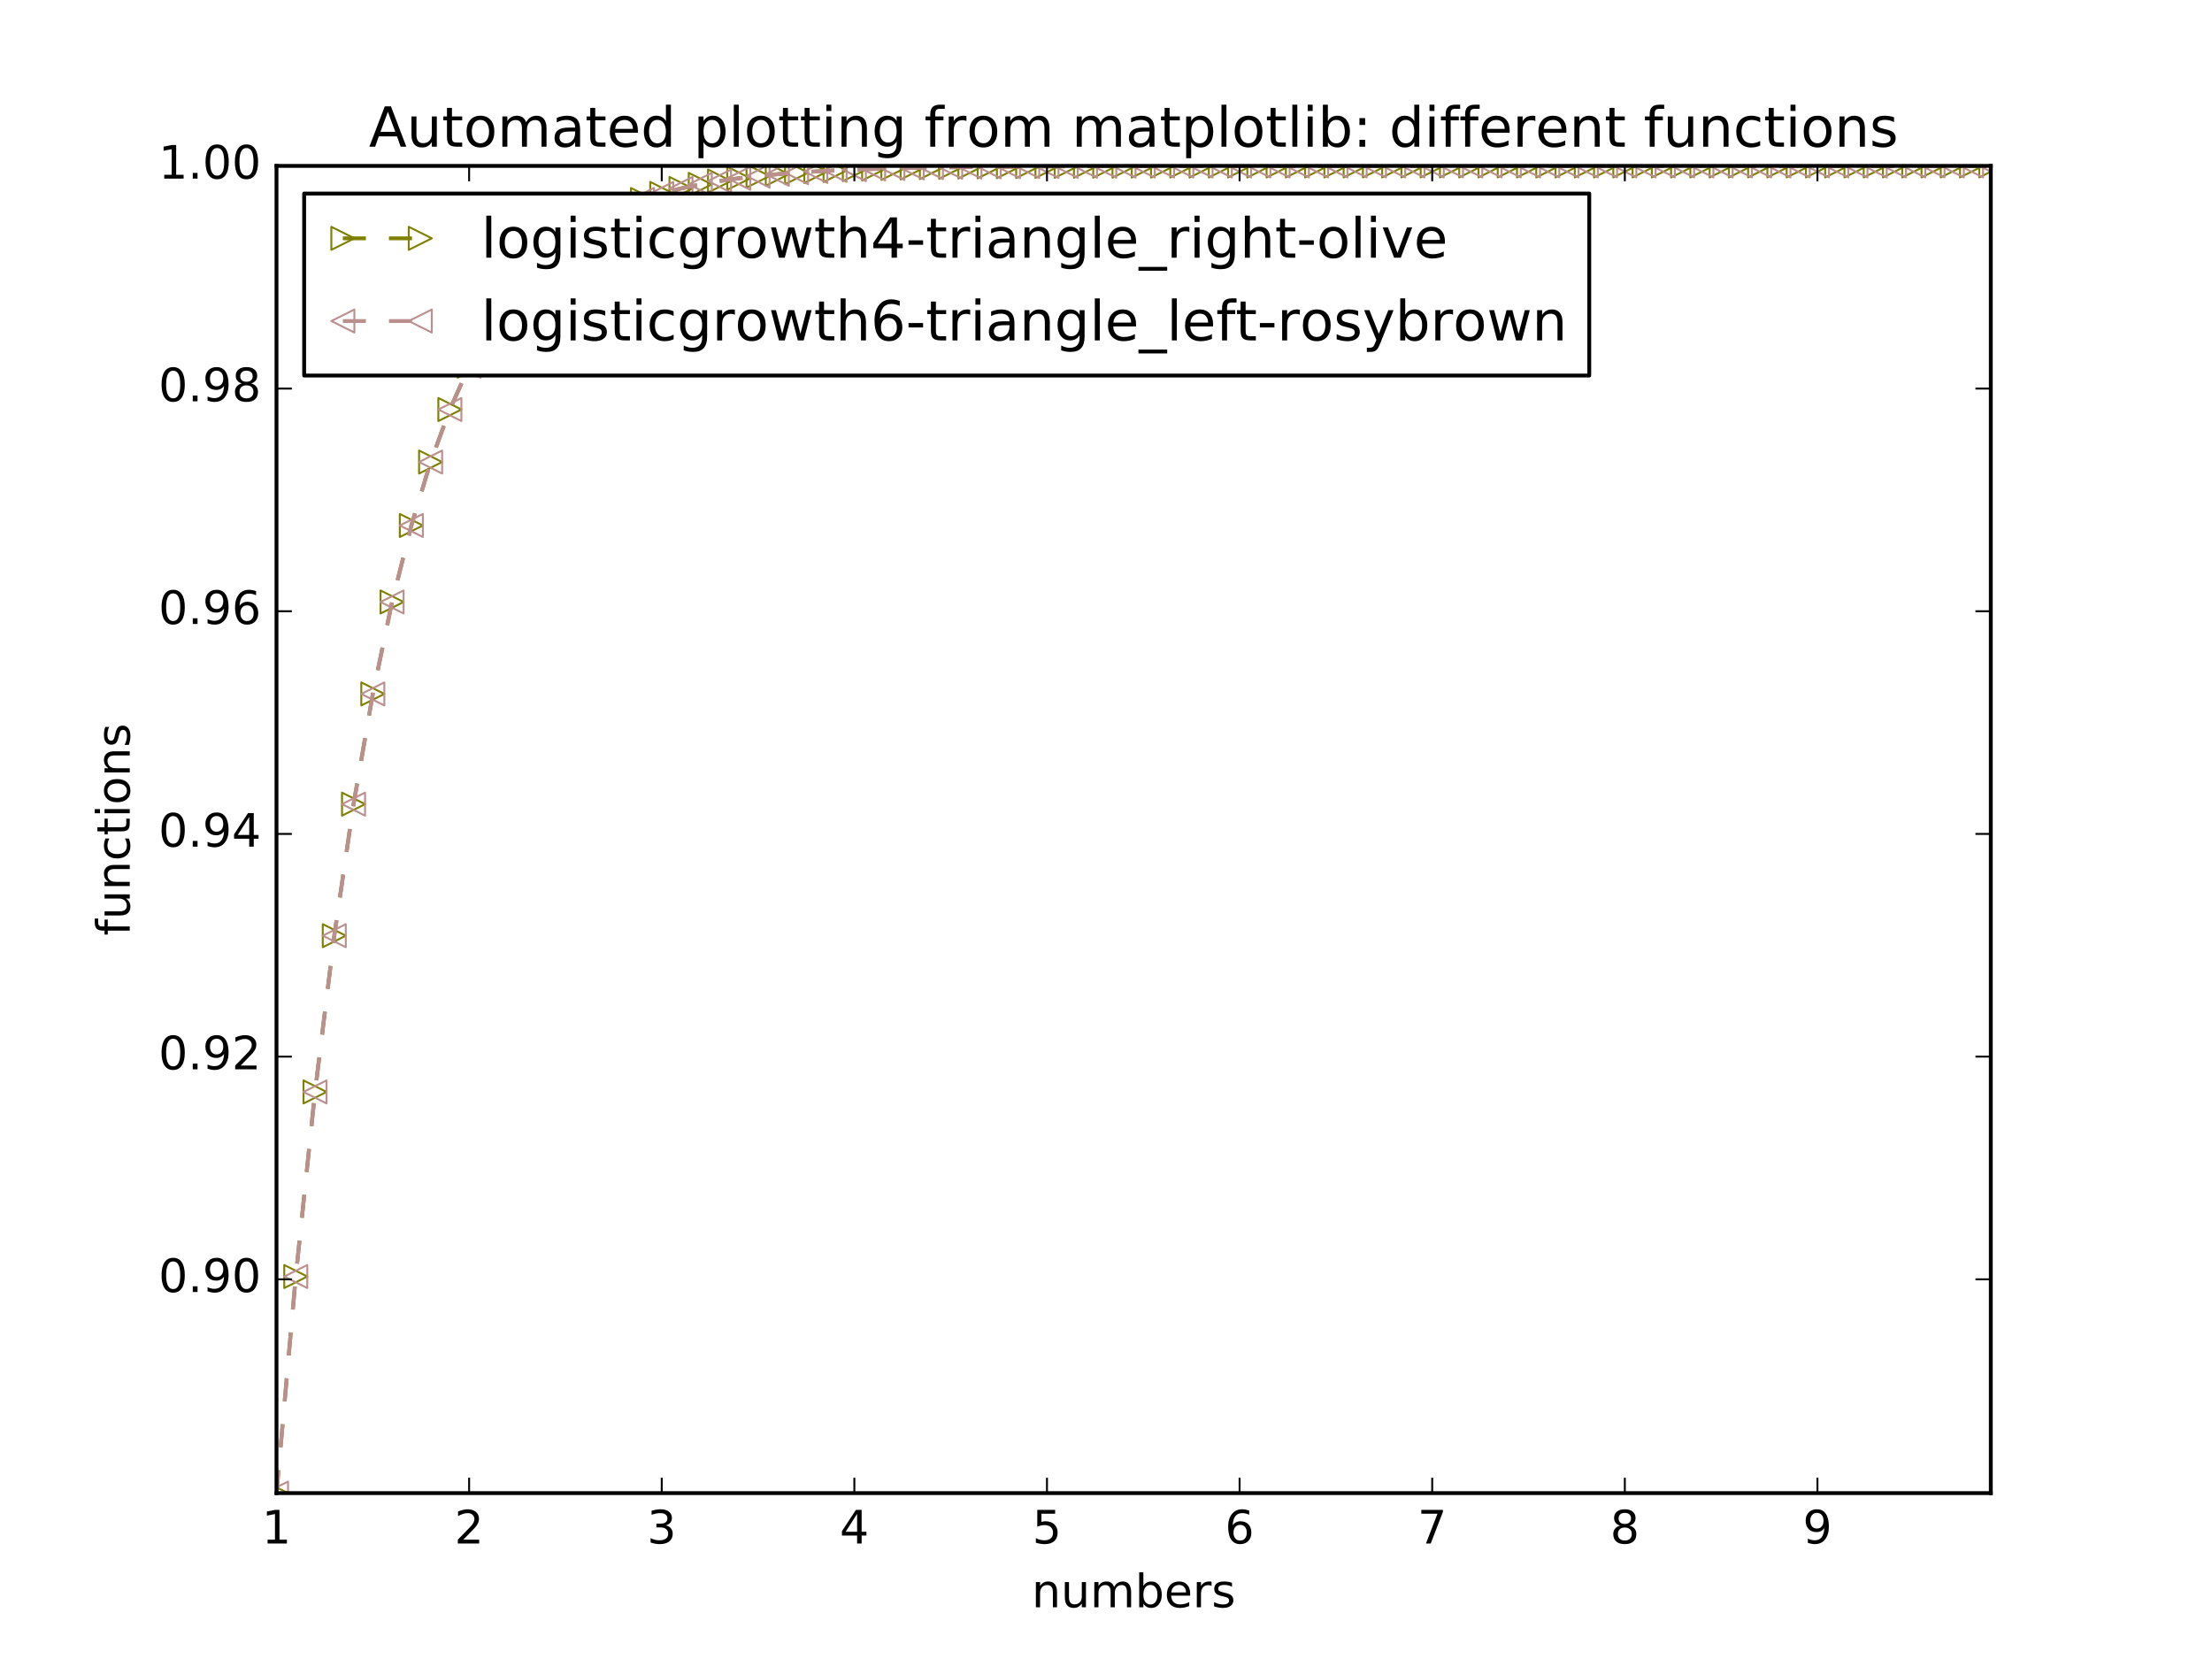 <?xml version="1.0" encoding="utf-8" standalone="no"?>
<!DOCTYPE svg PUBLIC "-//W3C//DTD SVG 1.1//EN"
  "http://www.w3.org/Graphics/SVG/1.1/DTD/svg11.dtd">
<!-- Created with matplotlib (http://matplotlib.org/) -->
<svg height="432pt" version="1.1" viewBox="0 0 576 432" width="576pt" xmlns="http://www.w3.org/2000/svg" xmlns:xlink="http://www.w3.org/1999/xlink">
 <defs>
  <style type="text/css">
*{stroke-linecap:butt;stroke-linejoin:round;stroke-miterlimit:100000;}
  </style>
 </defs>
 <g id="figure_1">
  <g id="patch_1">
   <path d="M 0 432 
L 576 432 
L 576 0 
L 0 0 
z
" style="fill:#ffffff;"/>
  </g>
  <g id="axes_1">
   <g id="patch_2">
    <path d="M 72 388.8 
L 518.4 388.8 
L 518.4 43.2 
L 72 43.2 
z
" style="fill:#ffffff;"/>
   </g>
   <g id="line2d_1">
    <path clip-path="url(#p501a109af6)" d="M 72 388.8 
L 77.016 332.402 
L 82.031 284.339 
L 87.047 243.65 
L 92.063 209.398 
L 97.079 180.7 
L 102.094 156.752 
L 107.11 136.833 
L 112.126 120.312 
L 117.142 106.639 
L 122.157 95.347 
L 127.173 86.034 
L 132.189 78.363 
L 137.204 72.053 
L 142.22 66.865 
L 147.236 62.604 
L 152.252 59.106 
L 157.267 56.236 
L 162.283 53.882 
L 167.299 51.951 
L 172.315 50.369 
L 177.33 49.072 
L 182.346 48.009 
L 187.362 47.139 
L 192.378 46.426 
L 197.393 45.841 
L 202.409 45.363 
L 207.425 44.971 
L 212.44 44.65 
L 217.456 44.387 
L 222.472 44.172 
L 227.488 43.996 
L 232.503 43.852 
L 237.519 43.734 
L 242.535 43.637 
L 247.551 43.558 
L 252.566 43.493 
L 257.582 43.44 
L 262.598 43.396 
L 267.613 43.361 
L 272.629 43.332 
L 277.645 43.308 
L 282.661 43.288 
L 287.676 43.272 
L 292.692 43.259 
L 297.708 43.248 
L 302.724 43.24 
L 307.739 43.232 
L 312.755 43.227 
L 317.771 43.222 
L 322.787 43.218 
L 327.802 43.215 
L 332.818 43.212 
L 337.834 43.21 
L 342.849 43.208 
L 347.865 43.207 
L 352.881 43.205 
L 357.897 43.204 
L 362.912 43.204 
L 367.928 43.203 
L 372.944 43.202 
L 377.96 43.202 
L 382.975 43.202 
L 387.991 43.201 
L 393.007 43.201 
L 398.022 43.201 
L 403.038 43.201 
L 408.054 43.201 
L 413.07 43.2 
L 418.085 43.2 
L 423.101 43.2 
L 428.117 43.2 
L 433.133 43.2 
L 438.148 43.2 
L 443.164 43.2 
L 448.18 43.2 
L 453.196 43.2 
L 458.211 43.2 
L 463.227 43.2 
L 468.243 43.2 
L 473.258 43.2 
L 478.274 43.2 
L 483.29 43.2 
L 488.306 43.2 
L 493.321 43.2 
L 498.337 43.2 
L 503.353 43.2 
L 508.369 43.2 
L 513.384 43.2 
L 518.4 43.2 
" style="fill:none;stroke:#808000;stroke-dasharray:6,6;stroke-dashoffset:0.0;"/>
    <defs>
     <path d="M 3 0 
L -3 -3 
L -3 3 
z
" id="mdf25ab36cf" style="stroke:#808000;stroke-linejoin:miter;stroke-width:0.5;"/>
    </defs>
    <g clip-path="url(#p501a109af6)">
     <use style="fill:none;stroke:#808000;stroke-linejoin:miter;stroke-width:0.5;" x="72.0" xlink:href="#mdf25ab36cf" y="388.8"/>
     <use style="fill:none;stroke:#808000;stroke-linejoin:miter;stroke-width:0.5;" x="77.016" xlink:href="#mdf25ab36cf" y="332.402"/>
     <use style="fill:none;stroke:#808000;stroke-linejoin:miter;stroke-width:0.5;" x="82.031" xlink:href="#mdf25ab36cf" y="284.339"/>
     <use style="fill:none;stroke:#808000;stroke-linejoin:miter;stroke-width:0.5;" x="87.047" xlink:href="#mdf25ab36cf" y="243.65"/>
     <use style="fill:none;stroke:#808000;stroke-linejoin:miter;stroke-width:0.5;" x="92.063" xlink:href="#mdf25ab36cf" y="209.398"/>
     <use style="fill:none;stroke:#808000;stroke-linejoin:miter;stroke-width:0.5;" x="97.079" xlink:href="#mdf25ab36cf" y="180.7"/>
     <use style="fill:none;stroke:#808000;stroke-linejoin:miter;stroke-width:0.5;" x="102.094" xlink:href="#mdf25ab36cf" y="156.752"/>
     <use style="fill:none;stroke:#808000;stroke-linejoin:miter;stroke-width:0.5;" x="107.11" xlink:href="#mdf25ab36cf" y="136.833"/>
     <use style="fill:none;stroke:#808000;stroke-linejoin:miter;stroke-width:0.5;" x="112.126" xlink:href="#mdf25ab36cf" y="120.312"/>
     <use style="fill:none;stroke:#808000;stroke-linejoin:miter;stroke-width:0.5;" x="117.142" xlink:href="#mdf25ab36cf" y="106.639"/>
     <use style="fill:none;stroke:#808000;stroke-linejoin:miter;stroke-width:0.5;" x="122.157" xlink:href="#mdf25ab36cf" y="95.347"/>
     <use style="fill:none;stroke:#808000;stroke-linejoin:miter;stroke-width:0.5;" x="127.173" xlink:href="#mdf25ab36cf" y="86.034"/>
     <use style="fill:none;stroke:#808000;stroke-linejoin:miter;stroke-width:0.5;" x="132.189" xlink:href="#mdf25ab36cf" y="78.363"/>
     <use style="fill:none;stroke:#808000;stroke-linejoin:miter;stroke-width:0.5;" x="137.204" xlink:href="#mdf25ab36cf" y="72.053"/>
     <use style="fill:none;stroke:#808000;stroke-linejoin:miter;stroke-width:0.5;" x="142.22" xlink:href="#mdf25ab36cf" y="66.865"/>
     <use style="fill:none;stroke:#808000;stroke-linejoin:miter;stroke-width:0.5;" x="147.236" xlink:href="#mdf25ab36cf" y="62.604"/>
     <use style="fill:none;stroke:#808000;stroke-linejoin:miter;stroke-width:0.5;" x="152.252" xlink:href="#mdf25ab36cf" y="59.106"/>
     <use style="fill:none;stroke:#808000;stroke-linejoin:miter;stroke-width:0.5;" x="157.267" xlink:href="#mdf25ab36cf" y="56.236"/>
     <use style="fill:none;stroke:#808000;stroke-linejoin:miter;stroke-width:0.5;" x="162.283" xlink:href="#mdf25ab36cf" y="53.882"/>
     <use style="fill:none;stroke:#808000;stroke-linejoin:miter;stroke-width:0.5;" x="167.299" xlink:href="#mdf25ab36cf" y="51.951"/>
     <use style="fill:none;stroke:#808000;stroke-linejoin:miter;stroke-width:0.5;" x="172.315" xlink:href="#mdf25ab36cf" y="50.369"/>
     <use style="fill:none;stroke:#808000;stroke-linejoin:miter;stroke-width:0.5;" x="177.33" xlink:href="#mdf25ab36cf" y="49.072"/>
     <use style="fill:none;stroke:#808000;stroke-linejoin:miter;stroke-width:0.5;" x="182.346" xlink:href="#mdf25ab36cf" y="48.009"/>
     <use style="fill:none;stroke:#808000;stroke-linejoin:miter;stroke-width:0.5;" x="187.362" xlink:href="#mdf25ab36cf" y="47.139"/>
     <use style="fill:none;stroke:#808000;stroke-linejoin:miter;stroke-width:0.5;" x="192.378" xlink:href="#mdf25ab36cf" y="46.426"/>
     <use style="fill:none;stroke:#808000;stroke-linejoin:miter;stroke-width:0.5;" x="197.393" xlink:href="#mdf25ab36cf" y="45.841"/>
     <use style="fill:none;stroke:#808000;stroke-linejoin:miter;stroke-width:0.5;" x="202.409" xlink:href="#mdf25ab36cf" y="45.363"/>
     <use style="fill:none;stroke:#808000;stroke-linejoin:miter;stroke-width:0.5;" x="207.425" xlink:href="#mdf25ab36cf" y="44.971"/>
     <use style="fill:none;stroke:#808000;stroke-linejoin:miter;stroke-width:0.5;" x="212.44" xlink:href="#mdf25ab36cf" y="44.65"/>
     <use style="fill:none;stroke:#808000;stroke-linejoin:miter;stroke-width:0.5;" x="217.456" xlink:href="#mdf25ab36cf" y="44.387"/>
     <use style="fill:none;stroke:#808000;stroke-linejoin:miter;stroke-width:0.5;" x="222.472" xlink:href="#mdf25ab36cf" y="44.172"/>
     <use style="fill:none;stroke:#808000;stroke-linejoin:miter;stroke-width:0.5;" x="227.488" xlink:href="#mdf25ab36cf" y="43.996"/>
     <use style="fill:none;stroke:#808000;stroke-linejoin:miter;stroke-width:0.5;" x="232.503" xlink:href="#mdf25ab36cf" y="43.852"/>
     <use style="fill:none;stroke:#808000;stroke-linejoin:miter;stroke-width:0.5;" x="237.519" xlink:href="#mdf25ab36cf" y="43.734"/>
     <use style="fill:none;stroke:#808000;stroke-linejoin:miter;stroke-width:0.5;" x="242.535" xlink:href="#mdf25ab36cf" y="43.637"/>
     <use style="fill:none;stroke:#808000;stroke-linejoin:miter;stroke-width:0.5;" x="247.551" xlink:href="#mdf25ab36cf" y="43.558"/>
     <use style="fill:none;stroke:#808000;stroke-linejoin:miter;stroke-width:0.5;" x="252.566" xlink:href="#mdf25ab36cf" y="43.493"/>
     <use style="fill:none;stroke:#808000;stroke-linejoin:miter;stroke-width:0.5;" x="257.582" xlink:href="#mdf25ab36cf" y="43.44"/>
     <use style="fill:none;stroke:#808000;stroke-linejoin:miter;stroke-width:0.5;" x="262.598" xlink:href="#mdf25ab36cf" y="43.396"/>
     <use style="fill:none;stroke:#808000;stroke-linejoin:miter;stroke-width:0.5;" x="267.613" xlink:href="#mdf25ab36cf" y="43.361"/>
     <use style="fill:none;stroke:#808000;stroke-linejoin:miter;stroke-width:0.5;" x="272.629" xlink:href="#mdf25ab36cf" y="43.332"/>
     <use style="fill:none;stroke:#808000;stroke-linejoin:miter;stroke-width:0.5;" x="277.645" xlink:href="#mdf25ab36cf" y="43.308"/>
     <use style="fill:none;stroke:#808000;stroke-linejoin:miter;stroke-width:0.5;" x="282.661" xlink:href="#mdf25ab36cf" y="43.288"/>
     <use style="fill:none;stroke:#808000;stroke-linejoin:miter;stroke-width:0.5;" x="287.676" xlink:href="#mdf25ab36cf" y="43.272"/>
     <use style="fill:none;stroke:#808000;stroke-linejoin:miter;stroke-width:0.5;" x="292.692" xlink:href="#mdf25ab36cf" y="43.259"/>
     <use style="fill:none;stroke:#808000;stroke-linejoin:miter;stroke-width:0.5;" x="297.708" xlink:href="#mdf25ab36cf" y="43.248"/>
     <use style="fill:none;stroke:#808000;stroke-linejoin:miter;stroke-width:0.5;" x="302.724" xlink:href="#mdf25ab36cf" y="43.24"/>
     <use style="fill:none;stroke:#808000;stroke-linejoin:miter;stroke-width:0.5;" x="307.739" xlink:href="#mdf25ab36cf" y="43.232"/>
     <use style="fill:none;stroke:#808000;stroke-linejoin:miter;stroke-width:0.5;" x="312.755" xlink:href="#mdf25ab36cf" y="43.227"/>
     <use style="fill:none;stroke:#808000;stroke-linejoin:miter;stroke-width:0.5;" x="317.771" xlink:href="#mdf25ab36cf" y="43.222"/>
     <use style="fill:none;stroke:#808000;stroke-linejoin:miter;stroke-width:0.5;" x="322.787" xlink:href="#mdf25ab36cf" y="43.218"/>
     <use style="fill:none;stroke:#808000;stroke-linejoin:miter;stroke-width:0.5;" x="327.802" xlink:href="#mdf25ab36cf" y="43.215"/>
     <use style="fill:none;stroke:#808000;stroke-linejoin:miter;stroke-width:0.5;" x="332.818" xlink:href="#mdf25ab36cf" y="43.212"/>
     <use style="fill:none;stroke:#808000;stroke-linejoin:miter;stroke-width:0.5;" x="337.834" xlink:href="#mdf25ab36cf" y="43.21"/>
     <use style="fill:none;stroke:#808000;stroke-linejoin:miter;stroke-width:0.5;" x="342.849" xlink:href="#mdf25ab36cf" y="43.208"/>
     <use style="fill:none;stroke:#808000;stroke-linejoin:miter;stroke-width:0.5;" x="347.865" xlink:href="#mdf25ab36cf" y="43.207"/>
     <use style="fill:none;stroke:#808000;stroke-linejoin:miter;stroke-width:0.5;" x="352.881" xlink:href="#mdf25ab36cf" y="43.205"/>
     <use style="fill:none;stroke:#808000;stroke-linejoin:miter;stroke-width:0.5;" x="357.897" xlink:href="#mdf25ab36cf" y="43.204"/>
     <use style="fill:none;stroke:#808000;stroke-linejoin:miter;stroke-width:0.5;" x="362.912" xlink:href="#mdf25ab36cf" y="43.204"/>
     <use style="fill:none;stroke:#808000;stroke-linejoin:miter;stroke-width:0.5;" x="367.928" xlink:href="#mdf25ab36cf" y="43.203"/>
     <use style="fill:none;stroke:#808000;stroke-linejoin:miter;stroke-width:0.5;" x="372.944" xlink:href="#mdf25ab36cf" y="43.202"/>
     <use style="fill:none;stroke:#808000;stroke-linejoin:miter;stroke-width:0.5;" x="377.96" xlink:href="#mdf25ab36cf" y="43.202"/>
     <use style="fill:none;stroke:#808000;stroke-linejoin:miter;stroke-width:0.5;" x="382.975" xlink:href="#mdf25ab36cf" y="43.202"/>
     <use style="fill:none;stroke:#808000;stroke-linejoin:miter;stroke-width:0.5;" x="387.991" xlink:href="#mdf25ab36cf" y="43.201"/>
     <use style="fill:none;stroke:#808000;stroke-linejoin:miter;stroke-width:0.5;" x="393.007" xlink:href="#mdf25ab36cf" y="43.201"/>
     <use style="fill:none;stroke:#808000;stroke-linejoin:miter;stroke-width:0.5;" x="398.022" xlink:href="#mdf25ab36cf" y="43.201"/>
     <use style="fill:none;stroke:#808000;stroke-linejoin:miter;stroke-width:0.5;" x="403.038" xlink:href="#mdf25ab36cf" y="43.201"/>
     <use style="fill:none;stroke:#808000;stroke-linejoin:miter;stroke-width:0.5;" x="408.054" xlink:href="#mdf25ab36cf" y="43.201"/>
     <use style="fill:none;stroke:#808000;stroke-linejoin:miter;stroke-width:0.5;" x="413.07" xlink:href="#mdf25ab36cf" y="43.2"/>
     <use style="fill:none;stroke:#808000;stroke-linejoin:miter;stroke-width:0.5;" x="418.085" xlink:href="#mdf25ab36cf" y="43.2"/>
     <use style="fill:none;stroke:#808000;stroke-linejoin:miter;stroke-width:0.5;" x="423.101" xlink:href="#mdf25ab36cf" y="43.2"/>
     <use style="fill:none;stroke:#808000;stroke-linejoin:miter;stroke-width:0.5;" x="428.117" xlink:href="#mdf25ab36cf" y="43.2"/>
     <use style="fill:none;stroke:#808000;stroke-linejoin:miter;stroke-width:0.5;" x="433.133" xlink:href="#mdf25ab36cf" y="43.2"/>
     <use style="fill:none;stroke:#808000;stroke-linejoin:miter;stroke-width:0.5;" x="438.148" xlink:href="#mdf25ab36cf" y="43.2"/>
     <use style="fill:none;stroke:#808000;stroke-linejoin:miter;stroke-width:0.5;" x="443.164" xlink:href="#mdf25ab36cf" y="43.2"/>
     <use style="fill:none;stroke:#808000;stroke-linejoin:miter;stroke-width:0.5;" x="448.18" xlink:href="#mdf25ab36cf" y="43.2"/>
     <use style="fill:none;stroke:#808000;stroke-linejoin:miter;stroke-width:0.5;" x="453.196" xlink:href="#mdf25ab36cf" y="43.2"/>
     <use style="fill:none;stroke:#808000;stroke-linejoin:miter;stroke-width:0.5;" x="458.211" xlink:href="#mdf25ab36cf" y="43.2"/>
     <use style="fill:none;stroke:#808000;stroke-linejoin:miter;stroke-width:0.5;" x="463.227" xlink:href="#mdf25ab36cf" y="43.2"/>
     <use style="fill:none;stroke:#808000;stroke-linejoin:miter;stroke-width:0.5;" x="468.243" xlink:href="#mdf25ab36cf" y="43.2"/>
     <use style="fill:none;stroke:#808000;stroke-linejoin:miter;stroke-width:0.5;" x="473.258" xlink:href="#mdf25ab36cf" y="43.2"/>
     <use style="fill:none;stroke:#808000;stroke-linejoin:miter;stroke-width:0.5;" x="478.274" xlink:href="#mdf25ab36cf" y="43.2"/>
     <use style="fill:none;stroke:#808000;stroke-linejoin:miter;stroke-width:0.5;" x="483.29" xlink:href="#mdf25ab36cf" y="43.2"/>
     <use style="fill:none;stroke:#808000;stroke-linejoin:miter;stroke-width:0.5;" x="488.306" xlink:href="#mdf25ab36cf" y="43.2"/>
     <use style="fill:none;stroke:#808000;stroke-linejoin:miter;stroke-width:0.5;" x="493.321" xlink:href="#mdf25ab36cf" y="43.2"/>
     <use style="fill:none;stroke:#808000;stroke-linejoin:miter;stroke-width:0.5;" x="498.337" xlink:href="#mdf25ab36cf" y="43.2"/>
     <use style="fill:none;stroke:#808000;stroke-linejoin:miter;stroke-width:0.5;" x="503.353" xlink:href="#mdf25ab36cf" y="43.2"/>
     <use style="fill:none;stroke:#808000;stroke-linejoin:miter;stroke-width:0.5;" x="508.369" xlink:href="#mdf25ab36cf" y="43.2"/>
     <use style="fill:none;stroke:#808000;stroke-linejoin:miter;stroke-width:0.5;" x="513.384" xlink:href="#mdf25ab36cf" y="43.2"/>
     <use style="fill:none;stroke:#808000;stroke-linejoin:miter;stroke-width:0.5;" x="518.4" xlink:href="#mdf25ab36cf" y="43.2"/>
    </g>
   </g>
   <g id="line2d_2">
    <path clip-path="url(#p501a109af6)" d="M 72 388.8 
L 77.016 332.402 
L 82.031 284.339 
L 87.047 243.65 
L 92.063 209.398 
L 97.079 180.7 
L 102.094 156.752 
L 107.11 136.833 
L 112.126 120.312 
L 117.142 106.639 
L 122.157 95.347 
L 127.173 86.034 
L 132.189 78.363 
L 137.204 72.053 
L 142.22 66.865 
L 147.236 62.604 
L 152.252 59.106 
L 157.267 56.236 
L 162.283 53.882 
L 167.299 51.951 
L 172.315 50.369 
L 177.33 49.072 
L 182.346 48.009 
L 187.362 47.139 
L 192.378 46.426 
L 197.393 45.841 
L 202.409 45.363 
L 207.425 44.971 
L 212.44 44.65 
L 217.456 44.387 
L 222.472 44.172 
L 227.488 43.996 
L 232.503 43.852 
L 237.519 43.734 
L 242.535 43.637 
L 247.551 43.558 
L 252.566 43.493 
L 257.582 43.44 
L 262.598 43.396 
L 267.613 43.361 
L 272.629 43.332 
L 277.645 43.308 
L 282.661 43.288 
L 287.676 43.272 
L 292.692 43.259 
L 297.708 43.248 
L 302.724 43.24 
L 307.739 43.232 
L 312.755 43.227 
L 317.771 43.222 
L 322.787 43.218 
L 327.802 43.215 
L 332.818 43.212 
L 337.834 43.21 
L 342.849 43.208 
L 347.865 43.207 
L 352.881 43.205 
L 357.897 43.204 
L 362.912 43.204 
L 367.928 43.203 
L 372.944 43.202 
L 377.96 43.202 
L 382.975 43.202 
L 387.991 43.201 
L 393.007 43.201 
L 398.022 43.201 
L 403.038 43.201 
L 408.054 43.201 
L 413.07 43.2 
L 418.085 43.2 
L 423.101 43.2 
L 428.117 43.2 
L 433.133 43.2 
L 438.148 43.2 
L 443.164 43.2 
L 448.18 43.2 
L 453.196 43.2 
L 458.211 43.2 
L 463.227 43.2 
L 468.243 43.2 
L 473.258 43.2 
L 478.274 43.2 
L 483.29 43.2 
L 488.306 43.2 
L 493.321 43.2 
L 498.337 43.2 
L 503.353 43.2 
L 508.369 43.2 
L 513.384 43.2 
L 518.4 43.2 
" style="fill:none;stroke:#bc8f8f;stroke-dasharray:6,6;stroke-dashoffset:0.0;"/>
    <defs>
     <path d="M -3 -0 
L 3 3 
L 3 -3 
z
" id="mb0f3905fd3" style="stroke:#bc8f8f;stroke-linejoin:miter;stroke-width:0.5;"/>
    </defs>
    <g clip-path="url(#p501a109af6)">
     <use style="fill:none;stroke:#bc8f8f;stroke-linejoin:miter;stroke-width:0.5;" x="72.0" xlink:href="#mb0f3905fd3" y="388.8"/>
     <use style="fill:none;stroke:#bc8f8f;stroke-linejoin:miter;stroke-width:0.5;" x="77.016" xlink:href="#mb0f3905fd3" y="332.402"/>
     <use style="fill:none;stroke:#bc8f8f;stroke-linejoin:miter;stroke-width:0.5;" x="82.031" xlink:href="#mb0f3905fd3" y="284.339"/>
     <use style="fill:none;stroke:#bc8f8f;stroke-linejoin:miter;stroke-width:0.5;" x="87.047" xlink:href="#mb0f3905fd3" y="243.65"/>
     <use style="fill:none;stroke:#bc8f8f;stroke-linejoin:miter;stroke-width:0.5;" x="92.063" xlink:href="#mb0f3905fd3" y="209.398"/>
     <use style="fill:none;stroke:#bc8f8f;stroke-linejoin:miter;stroke-width:0.5;" x="97.079" xlink:href="#mb0f3905fd3" y="180.7"/>
     <use style="fill:none;stroke:#bc8f8f;stroke-linejoin:miter;stroke-width:0.5;" x="102.094" xlink:href="#mb0f3905fd3" y="156.752"/>
     <use style="fill:none;stroke:#bc8f8f;stroke-linejoin:miter;stroke-width:0.5;" x="107.11" xlink:href="#mb0f3905fd3" y="136.833"/>
     <use style="fill:none;stroke:#bc8f8f;stroke-linejoin:miter;stroke-width:0.5;" x="112.126" xlink:href="#mb0f3905fd3" y="120.312"/>
     <use style="fill:none;stroke:#bc8f8f;stroke-linejoin:miter;stroke-width:0.5;" x="117.142" xlink:href="#mb0f3905fd3" y="106.639"/>
     <use style="fill:none;stroke:#bc8f8f;stroke-linejoin:miter;stroke-width:0.5;" x="122.157" xlink:href="#mb0f3905fd3" y="95.347"/>
     <use style="fill:none;stroke:#bc8f8f;stroke-linejoin:miter;stroke-width:0.5;" x="127.173" xlink:href="#mb0f3905fd3" y="86.034"/>
     <use style="fill:none;stroke:#bc8f8f;stroke-linejoin:miter;stroke-width:0.5;" x="132.189" xlink:href="#mb0f3905fd3" y="78.363"/>
     <use style="fill:none;stroke:#bc8f8f;stroke-linejoin:miter;stroke-width:0.5;" x="137.204" xlink:href="#mb0f3905fd3" y="72.053"/>
     <use style="fill:none;stroke:#bc8f8f;stroke-linejoin:miter;stroke-width:0.5;" x="142.22" xlink:href="#mb0f3905fd3" y="66.865"/>
     <use style="fill:none;stroke:#bc8f8f;stroke-linejoin:miter;stroke-width:0.5;" x="147.236" xlink:href="#mb0f3905fd3" y="62.604"/>
     <use style="fill:none;stroke:#bc8f8f;stroke-linejoin:miter;stroke-width:0.5;" x="152.252" xlink:href="#mb0f3905fd3" y="59.106"/>
     <use style="fill:none;stroke:#bc8f8f;stroke-linejoin:miter;stroke-width:0.5;" x="157.267" xlink:href="#mb0f3905fd3" y="56.236"/>
     <use style="fill:none;stroke:#bc8f8f;stroke-linejoin:miter;stroke-width:0.5;" x="162.283" xlink:href="#mb0f3905fd3" y="53.882"/>
     <use style="fill:none;stroke:#bc8f8f;stroke-linejoin:miter;stroke-width:0.5;" x="167.299" xlink:href="#mb0f3905fd3" y="51.951"/>
     <use style="fill:none;stroke:#bc8f8f;stroke-linejoin:miter;stroke-width:0.5;" x="172.315" xlink:href="#mb0f3905fd3" y="50.369"/>
     <use style="fill:none;stroke:#bc8f8f;stroke-linejoin:miter;stroke-width:0.5;" x="177.33" xlink:href="#mb0f3905fd3" y="49.072"/>
     <use style="fill:none;stroke:#bc8f8f;stroke-linejoin:miter;stroke-width:0.5;" x="182.346" xlink:href="#mb0f3905fd3" y="48.009"/>
     <use style="fill:none;stroke:#bc8f8f;stroke-linejoin:miter;stroke-width:0.5;" x="187.362" xlink:href="#mb0f3905fd3" y="47.139"/>
     <use style="fill:none;stroke:#bc8f8f;stroke-linejoin:miter;stroke-width:0.5;" x="192.378" xlink:href="#mb0f3905fd3" y="46.426"/>
     <use style="fill:none;stroke:#bc8f8f;stroke-linejoin:miter;stroke-width:0.5;" x="197.393" xlink:href="#mb0f3905fd3" y="45.841"/>
     <use style="fill:none;stroke:#bc8f8f;stroke-linejoin:miter;stroke-width:0.5;" x="202.409" xlink:href="#mb0f3905fd3" y="45.363"/>
     <use style="fill:none;stroke:#bc8f8f;stroke-linejoin:miter;stroke-width:0.5;" x="207.425" xlink:href="#mb0f3905fd3" y="44.971"/>
     <use style="fill:none;stroke:#bc8f8f;stroke-linejoin:miter;stroke-width:0.5;" x="212.44" xlink:href="#mb0f3905fd3" y="44.65"/>
     <use style="fill:none;stroke:#bc8f8f;stroke-linejoin:miter;stroke-width:0.5;" x="217.456" xlink:href="#mb0f3905fd3" y="44.387"/>
     <use style="fill:none;stroke:#bc8f8f;stroke-linejoin:miter;stroke-width:0.5;" x="222.472" xlink:href="#mb0f3905fd3" y="44.172"/>
     <use style="fill:none;stroke:#bc8f8f;stroke-linejoin:miter;stroke-width:0.5;" x="227.488" xlink:href="#mb0f3905fd3" y="43.996"/>
     <use style="fill:none;stroke:#bc8f8f;stroke-linejoin:miter;stroke-width:0.5;" x="232.503" xlink:href="#mb0f3905fd3" y="43.852"/>
     <use style="fill:none;stroke:#bc8f8f;stroke-linejoin:miter;stroke-width:0.5;" x="237.519" xlink:href="#mb0f3905fd3" y="43.734"/>
     <use style="fill:none;stroke:#bc8f8f;stroke-linejoin:miter;stroke-width:0.5;" x="242.535" xlink:href="#mb0f3905fd3" y="43.637"/>
     <use style="fill:none;stroke:#bc8f8f;stroke-linejoin:miter;stroke-width:0.5;" x="247.551" xlink:href="#mb0f3905fd3" y="43.558"/>
     <use style="fill:none;stroke:#bc8f8f;stroke-linejoin:miter;stroke-width:0.5;" x="252.566" xlink:href="#mb0f3905fd3" y="43.493"/>
     <use style="fill:none;stroke:#bc8f8f;stroke-linejoin:miter;stroke-width:0.5;" x="257.582" xlink:href="#mb0f3905fd3" y="43.44"/>
     <use style="fill:none;stroke:#bc8f8f;stroke-linejoin:miter;stroke-width:0.5;" x="262.598" xlink:href="#mb0f3905fd3" y="43.396"/>
     <use style="fill:none;stroke:#bc8f8f;stroke-linejoin:miter;stroke-width:0.5;" x="267.613" xlink:href="#mb0f3905fd3" y="43.361"/>
     <use style="fill:none;stroke:#bc8f8f;stroke-linejoin:miter;stroke-width:0.5;" x="272.629" xlink:href="#mb0f3905fd3" y="43.332"/>
     <use style="fill:none;stroke:#bc8f8f;stroke-linejoin:miter;stroke-width:0.5;" x="277.645" xlink:href="#mb0f3905fd3" y="43.308"/>
     <use style="fill:none;stroke:#bc8f8f;stroke-linejoin:miter;stroke-width:0.5;" x="282.661" xlink:href="#mb0f3905fd3" y="43.288"/>
     <use style="fill:none;stroke:#bc8f8f;stroke-linejoin:miter;stroke-width:0.5;" x="287.676" xlink:href="#mb0f3905fd3" y="43.272"/>
     <use style="fill:none;stroke:#bc8f8f;stroke-linejoin:miter;stroke-width:0.5;" x="292.692" xlink:href="#mb0f3905fd3" y="43.259"/>
     <use style="fill:none;stroke:#bc8f8f;stroke-linejoin:miter;stroke-width:0.5;" x="297.708" xlink:href="#mb0f3905fd3" y="43.248"/>
     <use style="fill:none;stroke:#bc8f8f;stroke-linejoin:miter;stroke-width:0.5;" x="302.724" xlink:href="#mb0f3905fd3" y="43.24"/>
     <use style="fill:none;stroke:#bc8f8f;stroke-linejoin:miter;stroke-width:0.5;" x="307.739" xlink:href="#mb0f3905fd3" y="43.232"/>
     <use style="fill:none;stroke:#bc8f8f;stroke-linejoin:miter;stroke-width:0.5;" x="312.755" xlink:href="#mb0f3905fd3" y="43.227"/>
     <use style="fill:none;stroke:#bc8f8f;stroke-linejoin:miter;stroke-width:0.5;" x="317.771" xlink:href="#mb0f3905fd3" y="43.222"/>
     <use style="fill:none;stroke:#bc8f8f;stroke-linejoin:miter;stroke-width:0.5;" x="322.787" xlink:href="#mb0f3905fd3" y="43.218"/>
     <use style="fill:none;stroke:#bc8f8f;stroke-linejoin:miter;stroke-width:0.5;" x="327.802" xlink:href="#mb0f3905fd3" y="43.215"/>
     <use style="fill:none;stroke:#bc8f8f;stroke-linejoin:miter;stroke-width:0.5;" x="332.818" xlink:href="#mb0f3905fd3" y="43.212"/>
     <use style="fill:none;stroke:#bc8f8f;stroke-linejoin:miter;stroke-width:0.5;" x="337.834" xlink:href="#mb0f3905fd3" y="43.21"/>
     <use style="fill:none;stroke:#bc8f8f;stroke-linejoin:miter;stroke-width:0.5;" x="342.849" xlink:href="#mb0f3905fd3" y="43.208"/>
     <use style="fill:none;stroke:#bc8f8f;stroke-linejoin:miter;stroke-width:0.5;" x="347.865" xlink:href="#mb0f3905fd3" y="43.207"/>
     <use style="fill:none;stroke:#bc8f8f;stroke-linejoin:miter;stroke-width:0.5;" x="352.881" xlink:href="#mb0f3905fd3" y="43.205"/>
     <use style="fill:none;stroke:#bc8f8f;stroke-linejoin:miter;stroke-width:0.5;" x="357.897" xlink:href="#mb0f3905fd3" y="43.204"/>
     <use style="fill:none;stroke:#bc8f8f;stroke-linejoin:miter;stroke-width:0.5;" x="362.912" xlink:href="#mb0f3905fd3" y="43.204"/>
     <use style="fill:none;stroke:#bc8f8f;stroke-linejoin:miter;stroke-width:0.5;" x="367.928" xlink:href="#mb0f3905fd3" y="43.203"/>
     <use style="fill:none;stroke:#bc8f8f;stroke-linejoin:miter;stroke-width:0.5;" x="372.944" xlink:href="#mb0f3905fd3" y="43.202"/>
     <use style="fill:none;stroke:#bc8f8f;stroke-linejoin:miter;stroke-width:0.5;" x="377.96" xlink:href="#mb0f3905fd3" y="43.202"/>
     <use style="fill:none;stroke:#bc8f8f;stroke-linejoin:miter;stroke-width:0.5;" x="382.975" xlink:href="#mb0f3905fd3" y="43.202"/>
     <use style="fill:none;stroke:#bc8f8f;stroke-linejoin:miter;stroke-width:0.5;" x="387.991" xlink:href="#mb0f3905fd3" y="43.201"/>
     <use style="fill:none;stroke:#bc8f8f;stroke-linejoin:miter;stroke-width:0.5;" x="393.007" xlink:href="#mb0f3905fd3" y="43.201"/>
     <use style="fill:none;stroke:#bc8f8f;stroke-linejoin:miter;stroke-width:0.5;" x="398.022" xlink:href="#mb0f3905fd3" y="43.201"/>
     <use style="fill:none;stroke:#bc8f8f;stroke-linejoin:miter;stroke-width:0.5;" x="403.038" xlink:href="#mb0f3905fd3" y="43.201"/>
     <use style="fill:none;stroke:#bc8f8f;stroke-linejoin:miter;stroke-width:0.5;" x="408.054" xlink:href="#mb0f3905fd3" y="43.201"/>
     <use style="fill:none;stroke:#bc8f8f;stroke-linejoin:miter;stroke-width:0.5;" x="413.07" xlink:href="#mb0f3905fd3" y="43.2"/>
     <use style="fill:none;stroke:#bc8f8f;stroke-linejoin:miter;stroke-width:0.5;" x="418.085" xlink:href="#mb0f3905fd3" y="43.2"/>
     <use style="fill:none;stroke:#bc8f8f;stroke-linejoin:miter;stroke-width:0.5;" x="423.101" xlink:href="#mb0f3905fd3" y="43.2"/>
     <use style="fill:none;stroke:#bc8f8f;stroke-linejoin:miter;stroke-width:0.5;" x="428.117" xlink:href="#mb0f3905fd3" y="43.2"/>
     <use style="fill:none;stroke:#bc8f8f;stroke-linejoin:miter;stroke-width:0.5;" x="433.133" xlink:href="#mb0f3905fd3" y="43.2"/>
     <use style="fill:none;stroke:#bc8f8f;stroke-linejoin:miter;stroke-width:0.5;" x="438.148" xlink:href="#mb0f3905fd3" y="43.2"/>
     <use style="fill:none;stroke:#bc8f8f;stroke-linejoin:miter;stroke-width:0.5;" x="443.164" xlink:href="#mb0f3905fd3" y="43.2"/>
     <use style="fill:none;stroke:#bc8f8f;stroke-linejoin:miter;stroke-width:0.5;" x="448.18" xlink:href="#mb0f3905fd3" y="43.2"/>
     <use style="fill:none;stroke:#bc8f8f;stroke-linejoin:miter;stroke-width:0.5;" x="453.196" xlink:href="#mb0f3905fd3" y="43.2"/>
     <use style="fill:none;stroke:#bc8f8f;stroke-linejoin:miter;stroke-width:0.5;" x="458.211" xlink:href="#mb0f3905fd3" y="43.2"/>
     <use style="fill:none;stroke:#bc8f8f;stroke-linejoin:miter;stroke-width:0.5;" x="463.227" xlink:href="#mb0f3905fd3" y="43.2"/>
     <use style="fill:none;stroke:#bc8f8f;stroke-linejoin:miter;stroke-width:0.5;" x="468.243" xlink:href="#mb0f3905fd3" y="43.2"/>
     <use style="fill:none;stroke:#bc8f8f;stroke-linejoin:miter;stroke-width:0.5;" x="473.258" xlink:href="#mb0f3905fd3" y="43.2"/>
     <use style="fill:none;stroke:#bc8f8f;stroke-linejoin:miter;stroke-width:0.5;" x="478.274" xlink:href="#mb0f3905fd3" y="43.2"/>
     <use style="fill:none;stroke:#bc8f8f;stroke-linejoin:miter;stroke-width:0.5;" x="483.29" xlink:href="#mb0f3905fd3" y="43.2"/>
     <use style="fill:none;stroke:#bc8f8f;stroke-linejoin:miter;stroke-width:0.5;" x="488.306" xlink:href="#mb0f3905fd3" y="43.2"/>
     <use style="fill:none;stroke:#bc8f8f;stroke-linejoin:miter;stroke-width:0.5;" x="493.321" xlink:href="#mb0f3905fd3" y="43.2"/>
     <use style="fill:none;stroke:#bc8f8f;stroke-linejoin:miter;stroke-width:0.5;" x="498.337" xlink:href="#mb0f3905fd3" y="43.2"/>
     <use style="fill:none;stroke:#bc8f8f;stroke-linejoin:miter;stroke-width:0.5;" x="503.353" xlink:href="#mb0f3905fd3" y="43.2"/>
     <use style="fill:none;stroke:#bc8f8f;stroke-linejoin:miter;stroke-width:0.5;" x="508.369" xlink:href="#mb0f3905fd3" y="43.2"/>
     <use style="fill:none;stroke:#bc8f8f;stroke-linejoin:miter;stroke-width:0.5;" x="513.384" xlink:href="#mb0f3905fd3" y="43.2"/>
     <use style="fill:none;stroke:#bc8f8f;stroke-linejoin:miter;stroke-width:0.5;" x="518.4" xlink:href="#mb0f3905fd3" y="43.2"/>
    </g>
   </g>
   <g id="patch_3">
    <path d="M 72 43.2 
L 518.4 43.2 
" style="fill:none;stroke:#000000;stroke-linecap:square;stroke-linejoin:miter;"/>
   </g>
   <g id="patch_4">
    <path d="M 518.4 388.8 
L 518.4 43.2 
" style="fill:none;stroke:#000000;stroke-linecap:square;stroke-linejoin:miter;"/>
   </g>
   <g id="patch_5">
    <path d="M 72 388.8 
L 518.4 388.8 
" style="fill:none;stroke:#000000;stroke-linecap:square;stroke-linejoin:miter;"/>
   </g>
   <g id="patch_6">
    <path d="M 72 388.8 
L 72 43.2 
" style="fill:none;stroke:#000000;stroke-linecap:square;stroke-linejoin:miter;"/>
   </g>
   <g id="matplotlib.axis_1">
    <g id="xtick_1">
     <g id="line2d_3">
      <defs>
       <path d="M 0 0 
L 0 -4 
" id="m221ee22553" style="stroke:#000000;stroke-width:0.5;"/>
      </defs>
      <g>
       <use style="stroke:#000000;stroke-width:0.5;" x="72.0" xlink:href="#m221ee22553" y="388.8"/>
      </g>
     </g>
     <g id="line2d_4">
      <defs>
       <path d="M 0 0 
L 0 4 
" id="mc4334fbd68" style="stroke:#000000;stroke-width:0.5;"/>
      </defs>
      <g>
       <use style="stroke:#000000;stroke-width:0.5;" x="72.0" xlink:href="#mc4334fbd68" y="43.2"/>
      </g>
     </g>
     <g id="text_1">
      <!-- 1 -->
      <defs>
       <path d="M 12.406 8.297 
L 28.516 8.297 
L 28.516 63.922 
L 10.984 60.406 
L 10.984 69.391 
L 28.422 72.906 
L 38.281 72.906 
L 38.281 8.297 
L 54.391 8.297 
L 54.391 0 
L 12.406 0 
z
" id="BitstreamVeraSans-Roman-31"/>
      </defs>
      <g transform="translate(68.183 401.918)scale(0.12 -0.12)">
       <use xlink:href="#BitstreamVeraSans-Roman-31"/>
      </g>
     </g>
    </g>
    <g id="xtick_2">
     <g id="line2d_5">
      <g>
       <use style="stroke:#000000;stroke-width:0.5;" x="122.157" xlink:href="#m221ee22553" y="388.8"/>
      </g>
     </g>
     <g id="line2d_6">
      <g>
       <use style="stroke:#000000;stroke-width:0.5;" x="122.157" xlink:href="#mc4334fbd68" y="43.2"/>
      </g>
     </g>
     <g id="text_2">
      <!-- 2 -->
      <defs>
       <path d="M 19.188 8.297 
L 53.609 8.297 
L 53.609 0 
L 7.328 0 
L 7.328 8.297 
Q 12.938 14.109 22.625 23.891 
Q 32.328 33.688 34.812 36.531 
Q 39.547 41.844 41.422 45.531 
Q 43.312 49.219 43.312 52.781 
Q 43.312 58.594 39.234 62.25 
Q 35.156 65.922 28.609 65.922 
Q 23.969 65.922 18.812 64.312 
Q 13.672 62.703 7.812 59.422 
L 7.812 69.391 
Q 13.766 71.781 18.938 73 
Q 24.125 74.219 28.422 74.219 
Q 39.75 74.219 46.484 68.547 
Q 53.219 62.891 53.219 53.422 
Q 53.219 48.922 51.531 44.891 
Q 49.859 40.875 45.406 35.406 
Q 44.188 33.984 37.641 27.219 
Q 31.109 20.453 19.188 8.297 
" id="BitstreamVeraSans-Roman-32"/>
      </defs>
      <g transform="translate(118.34 401.918)scale(0.12 -0.12)">
       <use xlink:href="#BitstreamVeraSans-Roman-32"/>
      </g>
     </g>
    </g>
    <g id="xtick_3">
     <g id="line2d_7">
      <g>
       <use style="stroke:#000000;stroke-width:0.5;" x="172.315" xlink:href="#m221ee22553" y="388.8"/>
      </g>
     </g>
     <g id="line2d_8">
      <g>
       <use style="stroke:#000000;stroke-width:0.5;" x="172.315" xlink:href="#mc4334fbd68" y="43.2"/>
      </g>
     </g>
     <g id="text_3">
      <!-- 3 -->
      <defs>
       <path d="M 40.578 39.312 
Q 47.656 37.797 51.625 33 
Q 55.609 28.219 55.609 21.188 
Q 55.609 10.406 48.188 4.484 
Q 40.766 -1.422 27.094 -1.422 
Q 22.516 -1.422 17.656 -0.516 
Q 12.797 0.391 7.625 2.203 
L 7.625 11.719 
Q 11.719 9.328 16.594 8.109 
Q 21.484 6.891 26.812 6.891 
Q 36.078 6.891 40.938 10.547 
Q 45.797 14.203 45.797 21.188 
Q 45.797 27.641 41.281 31.266 
Q 36.766 34.906 28.719 34.906 
L 20.219 34.906 
L 20.219 43.016 
L 29.109 43.016 
Q 36.375 43.016 40.234 45.922 
Q 44.094 48.828 44.094 54.297 
Q 44.094 59.906 40.109 62.906 
Q 36.141 65.922 28.719 65.922 
Q 24.656 65.922 20.016 65.031 
Q 15.375 64.156 9.812 62.312 
L 9.812 71.094 
Q 15.438 72.656 20.344 73.438 
Q 25.25 74.219 29.594 74.219 
Q 40.828 74.219 47.359 69.109 
Q 53.906 64.016 53.906 55.328 
Q 53.906 49.266 50.438 45.094 
Q 46.969 40.922 40.578 39.312 
" id="BitstreamVeraSans-Roman-33"/>
      </defs>
      <g transform="translate(168.497 401.918)scale(0.12 -0.12)">
       <use xlink:href="#BitstreamVeraSans-Roman-33"/>
      </g>
     </g>
    </g>
    <g id="xtick_4">
     <g id="line2d_9">
      <g>
       <use style="stroke:#000000;stroke-width:0.5;" x="222.472" xlink:href="#m221ee22553" y="388.8"/>
      </g>
     </g>
     <g id="line2d_10">
      <g>
       <use style="stroke:#000000;stroke-width:0.5;" x="222.472" xlink:href="#mc4334fbd68" y="43.2"/>
      </g>
     </g>
     <g id="text_4">
      <!-- 4 -->
      <defs>
       <path d="M 37.797 64.312 
L 12.891 25.391 
L 37.797 25.391 
z
M 35.203 72.906 
L 47.609 72.906 
L 47.609 25.391 
L 58.016 25.391 
L 58.016 17.188 
L 47.609 17.188 
L 47.609 0 
L 37.797 0 
L 37.797 17.188 
L 4.891 17.188 
L 4.891 26.703 
z
" id="BitstreamVeraSans-Roman-34"/>
      </defs>
      <g transform="translate(218.654 401.918)scale(0.12 -0.12)">
       <use xlink:href="#BitstreamVeraSans-Roman-34"/>
      </g>
     </g>
    </g>
    <g id="xtick_5">
     <g id="line2d_11">
      <g>
       <use style="stroke:#000000;stroke-width:0.5;" x="272.629" xlink:href="#m221ee22553" y="388.8"/>
      </g>
     </g>
     <g id="line2d_12">
      <g>
       <use style="stroke:#000000;stroke-width:0.5;" x="272.629" xlink:href="#mc4334fbd68" y="43.2"/>
      </g>
     </g>
     <g id="text_5">
      <!-- 5 -->
      <defs>
       <path d="M 10.797 72.906 
L 49.516 72.906 
L 49.516 64.594 
L 19.828 64.594 
L 19.828 46.734 
Q 21.969 47.469 24.109 47.828 
Q 26.266 48.188 28.422 48.188 
Q 40.625 48.188 47.75 41.5 
Q 54.891 34.812 54.891 23.391 
Q 54.891 11.625 47.562 5.094 
Q 40.234 -1.422 26.906 -1.422 
Q 22.312 -1.422 17.547 -0.641 
Q 12.797 0.141 7.719 1.703 
L 7.719 11.625 
Q 12.109 9.234 16.797 8.062 
Q 21.484 6.891 26.703 6.891 
Q 35.156 6.891 40.078 11.328 
Q 45.016 15.766 45.016 23.391 
Q 45.016 31 40.078 35.438 
Q 35.156 39.891 26.703 39.891 
Q 22.75 39.891 18.812 39.016 
Q 14.891 38.141 10.797 36.281 
z
" id="BitstreamVeraSans-Roman-35"/>
      </defs>
      <g transform="translate(268.812 401.918)scale(0.12 -0.12)">
       <use xlink:href="#BitstreamVeraSans-Roman-35"/>
      </g>
     </g>
    </g>
    <g id="xtick_6">
     <g id="line2d_13">
      <g>
       <use style="stroke:#000000;stroke-width:0.5;" x="322.787" xlink:href="#m221ee22553" y="388.8"/>
      </g>
     </g>
     <g id="line2d_14">
      <g>
       <use style="stroke:#000000;stroke-width:0.5;" x="322.787" xlink:href="#mc4334fbd68" y="43.2"/>
      </g>
     </g>
     <g id="text_6">
      <!-- 6 -->
      <defs>
       <path d="M 33.016 40.375 
Q 26.375 40.375 22.484 35.828 
Q 18.609 31.297 18.609 23.391 
Q 18.609 15.531 22.484 10.953 
Q 26.375 6.391 33.016 6.391 
Q 39.656 6.391 43.531 10.953 
Q 47.406 15.531 47.406 23.391 
Q 47.406 31.297 43.531 35.828 
Q 39.656 40.375 33.016 40.375 
M 52.594 71.297 
L 52.594 62.312 
Q 48.875 64.062 45.094 64.984 
Q 41.312 65.922 37.594 65.922 
Q 27.828 65.922 22.672 59.328 
Q 17.531 52.734 16.797 39.406 
Q 19.672 43.656 24.016 45.922 
Q 28.375 48.188 33.594 48.188 
Q 44.578 48.188 50.953 41.516 
Q 57.328 34.859 57.328 23.391 
Q 57.328 12.156 50.688 5.359 
Q 44.047 -1.422 33.016 -1.422 
Q 20.359 -1.422 13.672 8.266 
Q 6.984 17.969 6.984 36.375 
Q 6.984 53.656 15.188 63.938 
Q 23.391 74.219 37.203 74.219 
Q 40.922 74.219 44.703 73.484 
Q 48.484 72.75 52.594 71.297 
" id="BitstreamVeraSans-Roman-36"/>
      </defs>
      <g transform="translate(318.969 401.918)scale(0.12 -0.12)">
       <use xlink:href="#BitstreamVeraSans-Roman-36"/>
      </g>
     </g>
    </g>
    <g id="xtick_7">
     <g id="line2d_15">
      <g>
       <use style="stroke:#000000;stroke-width:0.5;" x="372.944" xlink:href="#m221ee22553" y="388.8"/>
      </g>
     </g>
     <g id="line2d_16">
      <g>
       <use style="stroke:#000000;stroke-width:0.5;" x="372.944" xlink:href="#mc4334fbd68" y="43.2"/>
      </g>
     </g>
     <g id="text_7">
      <!-- 7 -->
      <defs>
       <path d="M 8.203 72.906 
L 55.078 72.906 
L 55.078 68.703 
L 28.609 0 
L 18.312 0 
L 43.219 64.594 
L 8.203 64.594 
z
" id="BitstreamVeraSans-Roman-37"/>
      </defs>
      <g transform="translate(369.126 401.918)scale(0.12 -0.12)">
       <use xlink:href="#BitstreamVeraSans-Roman-37"/>
      </g>
     </g>
    </g>
    <g id="xtick_8">
     <g id="line2d_17">
      <g>
       <use style="stroke:#000000;stroke-width:0.5;" x="423.101" xlink:href="#m221ee22553" y="388.8"/>
      </g>
     </g>
     <g id="line2d_18">
      <g>
       <use style="stroke:#000000;stroke-width:0.5;" x="423.101" xlink:href="#mc4334fbd68" y="43.2"/>
      </g>
     </g>
     <g id="text_8">
      <!-- 8 -->
      <defs>
       <path d="M 31.781 34.625 
Q 24.75 34.625 20.719 30.859 
Q 16.703 27.094 16.703 20.516 
Q 16.703 13.922 20.719 10.156 
Q 24.75 6.391 31.781 6.391 
Q 38.812 6.391 42.859 10.172 
Q 46.922 13.969 46.922 20.516 
Q 46.922 27.094 42.891 30.859 
Q 38.875 34.625 31.781 34.625 
M 21.922 38.812 
Q 15.578 40.375 12.031 44.719 
Q 8.5 49.078 8.5 55.328 
Q 8.5 64.062 14.719 69.141 
Q 20.953 74.219 31.781 74.219 
Q 42.672 74.219 48.875 69.141 
Q 55.078 64.062 55.078 55.328 
Q 55.078 49.078 51.531 44.719 
Q 48 40.375 41.703 38.812 
Q 48.828 37.156 52.797 32.312 
Q 56.781 27.484 56.781 20.516 
Q 56.781 9.906 50.312 4.234 
Q 43.844 -1.422 31.781 -1.422 
Q 19.734 -1.422 13.25 4.234 
Q 6.781 9.906 6.781 20.516 
Q 6.781 27.484 10.781 32.312 
Q 14.797 37.156 21.922 38.812 
M 18.312 54.391 
Q 18.312 48.734 21.844 45.562 
Q 25.391 42.391 31.781 42.391 
Q 38.141 42.391 41.719 45.562 
Q 45.312 48.734 45.312 54.391 
Q 45.312 60.062 41.719 63.234 
Q 38.141 66.406 31.781 66.406 
Q 25.391 66.406 21.844 63.234 
Q 18.312 60.062 18.312 54.391 
" id="BitstreamVeraSans-Roman-38"/>
      </defs>
      <g transform="translate(419.284 401.918)scale(0.12 -0.12)">
       <use xlink:href="#BitstreamVeraSans-Roman-38"/>
      </g>
     </g>
    </g>
    <g id="xtick_9">
     <g id="line2d_19">
      <g>
       <use style="stroke:#000000;stroke-width:0.5;" x="473.258" xlink:href="#m221ee22553" y="388.8"/>
      </g>
     </g>
     <g id="line2d_20">
      <g>
       <use style="stroke:#000000;stroke-width:0.5;" x="473.258" xlink:href="#mc4334fbd68" y="43.2"/>
      </g>
     </g>
     <g id="text_9">
      <!-- 9 -->
      <defs>
       <path d="M 10.984 1.516 
L 10.984 10.5 
Q 14.703 8.734 18.5 7.812 
Q 22.312 6.891 25.984 6.891 
Q 35.75 6.891 40.891 13.453 
Q 46.047 20.016 46.781 33.406 
Q 43.953 29.203 39.594 26.953 
Q 35.25 24.703 29.984 24.703 
Q 19.047 24.703 12.672 31.312 
Q 6.297 37.938 6.297 49.422 
Q 6.297 60.641 12.938 67.422 
Q 19.578 74.219 30.609 74.219 
Q 43.266 74.219 49.922 64.516 
Q 56.594 54.828 56.594 36.375 
Q 56.594 19.141 48.406 8.859 
Q 40.234 -1.422 26.422 -1.422 
Q 22.703 -1.422 18.891 -0.688 
Q 15.094 0.047 10.984 1.516 
M 30.609 32.422 
Q 37.25 32.422 41.125 36.953 
Q 45.016 41.5 45.016 49.422 
Q 45.016 57.281 41.125 61.844 
Q 37.25 66.406 30.609 66.406 
Q 23.969 66.406 20.094 61.844 
Q 16.219 57.281 16.219 49.422 
Q 16.219 41.5 20.094 36.953 
Q 23.969 32.422 30.609 32.422 
" id="BitstreamVeraSans-Roman-39"/>
      </defs>
      <g transform="translate(469.441 401.918)scale(0.12 -0.12)">
       <use xlink:href="#BitstreamVeraSans-Roman-39"/>
      </g>
     </g>
    </g>
    <g id="text_10">
     <!-- numbers -->
     <defs>
      <path d="M 54.891 33.016 
L 54.891 0 
L 45.906 0 
L 45.906 32.719 
Q 45.906 40.484 42.875 44.328 
Q 39.844 48.188 33.797 48.188 
Q 26.516 48.188 22.312 43.547 
Q 18.109 38.922 18.109 30.906 
L 18.109 0 
L 9.078 0 
L 9.078 54.688 
L 18.109 54.688 
L 18.109 46.188 
Q 21.344 51.125 25.703 53.562 
Q 30.078 56 35.797 56 
Q 45.219 56 50.047 50.172 
Q 54.891 44.344 54.891 33.016 
" id="BitstreamVeraSans-Roman-6e"/>
      <path d="M 52 44.188 
Q 55.375 50.25 60.062 53.125 
Q 64.75 56 71.094 56 
Q 79.641 56 84.281 50.016 
Q 88.922 44.047 88.922 33.016 
L 88.922 0 
L 79.891 0 
L 79.891 32.719 
Q 79.891 40.578 77.094 44.375 
Q 74.312 48.188 68.609 48.188 
Q 61.625 48.188 57.562 43.547 
Q 53.516 38.922 53.516 30.906 
L 53.516 0 
L 44.484 0 
L 44.484 32.719 
Q 44.484 40.625 41.703 44.406 
Q 38.922 48.188 33.109 48.188 
Q 26.219 48.188 22.156 43.531 
Q 18.109 38.875 18.109 30.906 
L 18.109 0 
L 9.078 0 
L 9.078 54.688 
L 18.109 54.688 
L 18.109 46.188 
Q 21.188 51.219 25.484 53.609 
Q 29.781 56 35.688 56 
Q 41.656 56 45.828 52.969 
Q 50 49.953 52 44.188 
" id="BitstreamVeraSans-Roman-6d"/>
      <path d="M 56.203 29.594 
L 56.203 25.203 
L 14.891 25.203 
Q 15.484 15.922 20.484 11.062 
Q 25.484 6.203 34.422 6.203 
Q 39.594 6.203 44.453 7.469 
Q 49.312 8.734 54.109 11.281 
L 54.109 2.781 
Q 49.266 0.734 44.188 -0.344 
Q 39.109 -1.422 33.891 -1.422 
Q 20.797 -1.422 13.156 6.188 
Q 5.516 13.812 5.516 26.812 
Q 5.516 40.234 12.766 48.109 
Q 20.016 56 32.328 56 
Q 43.359 56 49.781 48.891 
Q 56.203 41.797 56.203 29.594 
M 47.219 32.234 
Q 47.125 39.594 43.094 43.984 
Q 39.062 48.391 32.422 48.391 
Q 24.906 48.391 20.391 44.141 
Q 15.875 39.891 15.188 32.172 
z
" id="BitstreamVeraSans-Roman-65"/>
      <path d="M 8.5 21.578 
L 8.5 54.688 
L 17.484 54.688 
L 17.484 21.922 
Q 17.484 14.156 20.5 10.266 
Q 23.531 6.391 29.594 6.391 
Q 36.859 6.391 41.078 11.031 
Q 45.312 15.672 45.312 23.688 
L 45.312 54.688 
L 54.297 54.688 
L 54.297 0 
L 45.312 0 
L 45.312 8.406 
Q 42.047 3.422 37.719 1 
Q 33.406 -1.422 27.688 -1.422 
Q 18.266 -1.422 13.375 4.438 
Q 8.5 10.297 8.5 21.578 
" id="BitstreamVeraSans-Roman-75"/>
      <path d="M 41.109 46.297 
Q 39.594 47.172 37.812 47.578 
Q 36.031 48 33.891 48 
Q 26.266 48 22.188 43.047 
Q 18.109 38.094 18.109 28.812 
L 18.109 0 
L 9.078 0 
L 9.078 54.688 
L 18.109 54.688 
L 18.109 46.188 
Q 20.953 51.172 25.484 53.578 
Q 30.031 56 36.531 56 
Q 37.453 56 38.578 55.875 
Q 39.703 55.766 41.062 55.516 
z
" id="BitstreamVeraSans-Roman-72"/>
      <path d="M 44.281 53.078 
L 44.281 44.578 
Q 40.484 46.531 36.375 47.5 
Q 32.281 48.484 27.875 48.484 
Q 21.188 48.484 17.844 46.438 
Q 14.5 44.391 14.5 40.281 
Q 14.5 37.156 16.891 35.375 
Q 19.281 33.594 26.516 31.984 
L 29.594 31.297 
Q 39.156 29.25 43.188 25.516 
Q 47.219 21.781 47.219 15.094 
Q 47.219 7.469 41.188 3.016 
Q 35.156 -1.422 24.609 -1.422 
Q 20.219 -1.422 15.453 -0.562 
Q 10.688 0.297 5.422 2 
L 5.422 11.281 
Q 10.406 8.688 15.234 7.391 
Q 20.062 6.109 24.812 6.109 
Q 31.156 6.109 34.562 8.281 
Q 37.984 10.453 37.984 14.406 
Q 37.984 18.062 35.516 20.016 
Q 33.062 21.969 24.703 23.781 
L 21.578 24.516 
Q 13.234 26.266 9.516 29.906 
Q 5.812 33.547 5.812 39.891 
Q 5.812 47.609 11.281 51.797 
Q 16.75 56 26.812 56 
Q 31.781 56 36.172 55.266 
Q 40.578 54.547 44.281 53.078 
" id="BitstreamVeraSans-Roman-73"/>
      <path d="M 48.688 27.297 
Q 48.688 37.203 44.609 42.844 
Q 40.531 48.484 33.406 48.484 
Q 26.266 48.484 22.188 42.844 
Q 18.109 37.203 18.109 27.297 
Q 18.109 17.391 22.188 11.75 
Q 26.266 6.109 33.406 6.109 
Q 40.531 6.109 44.609 11.75 
Q 48.688 17.391 48.688 27.297 
M 18.109 46.391 
Q 20.953 51.266 25.266 53.625 
Q 29.594 56 35.594 56 
Q 45.562 56 51.781 48.094 
Q 58.016 40.188 58.016 27.297 
Q 58.016 14.406 51.781 6.484 
Q 45.562 -1.422 35.594 -1.422 
Q 29.594 -1.422 25.266 0.953 
Q 20.953 3.328 18.109 8.203 
L 18.109 0 
L 9.078 0 
L 9.078 75.984 
L 18.109 75.984 
z
" id="BitstreamVeraSans-Roman-62"/>
     </defs>
     <g transform="translate(268.658 418.532)scale(0.12 -0.12)">
      <use xlink:href="#BitstreamVeraSans-Roman-6e"/>
      <use x="63.379" xlink:href="#BitstreamVeraSans-Roman-75"/>
      <use x="126.758" xlink:href="#BitstreamVeraSans-Roman-6d"/>
      <use x="224.17" xlink:href="#BitstreamVeraSans-Roman-62"/>
      <use x="287.646" xlink:href="#BitstreamVeraSans-Roman-65"/>
      <use x="349.17" xlink:href="#BitstreamVeraSans-Roman-72"/>
      <use x="390.283" xlink:href="#BitstreamVeraSans-Roman-73"/>
     </g>
    </g>
   </g>
   <g id="matplotlib.axis_2">
    <g id="ytick_1">
     <g id="line2d_21">
      <defs>
       <path d="M 0 0 
L 4 0 
" id="m405e1f1379" style="stroke:#000000;stroke-width:0.5;"/>
      </defs>
      <g>
       <use style="stroke:#000000;stroke-width:0.5;" x="72.0" xlink:href="#m405e1f1379" y="333.126"/>
      </g>
     </g>
     <g id="line2d_22">
      <defs>
       <path d="M 0 0 
L -4 0 
" id="m6a0960b5cd" style="stroke:#000000;stroke-width:0.5;"/>
      </defs>
      <g>
       <use style="stroke:#000000;stroke-width:0.5;" x="518.4" xlink:href="#m6a0960b5cd" y="333.126"/>
      </g>
     </g>
     <g id="text_11">
      <!-- 0.90 -->
      <defs>
       <path d="M 31.781 66.406 
Q 24.172 66.406 20.328 58.906 
Q 16.5 51.422 16.5 36.375 
Q 16.5 21.391 20.328 13.891 
Q 24.172 6.391 31.781 6.391 
Q 39.453 6.391 43.281 13.891 
Q 47.125 21.391 47.125 36.375 
Q 47.125 51.422 43.281 58.906 
Q 39.453 66.406 31.781 66.406 
M 31.781 74.219 
Q 44.047 74.219 50.516 64.516 
Q 56.984 54.828 56.984 36.375 
Q 56.984 17.969 50.516 8.266 
Q 44.047 -1.422 31.781 -1.422 
Q 19.531 -1.422 13.062 8.266 
Q 6.594 17.969 6.594 36.375 
Q 6.594 54.828 13.062 64.516 
Q 19.531 74.219 31.781 74.219 
" id="BitstreamVeraSans-Roman-30"/>
       <path d="M 10.688 12.406 
L 21 12.406 
L 21 0 
L 10.688 0 
z
" id="BitstreamVeraSans-Roman-2e"/>
      </defs>
      <g transform="translate(41.281 336.437)scale(0.12 -0.12)">
       <use xlink:href="#BitstreamVeraSans-Roman-30"/>
       <use x="63.623" xlink:href="#BitstreamVeraSans-Roman-2e"/>
       <use x="95.41" xlink:href="#BitstreamVeraSans-Roman-39"/>
       <use x="159.033" xlink:href="#BitstreamVeraSans-Roman-30"/>
      </g>
     </g>
    </g>
    <g id="ytick_2">
     <g id="line2d_23">
      <g>
       <use style="stroke:#000000;stroke-width:0.5;" x="72.0" xlink:href="#m405e1f1379" y="275.141"/>
      </g>
     </g>
     <g id="line2d_24">
      <g>
       <use style="stroke:#000000;stroke-width:0.5;" x="518.4" xlink:href="#m6a0960b5cd" y="275.141"/>
      </g>
     </g>
     <g id="text_12">
      <!-- 0.92 -->
      <g transform="translate(41.281 278.452)scale(0.12 -0.12)">
       <use xlink:href="#BitstreamVeraSans-Roman-30"/>
       <use x="63.623" xlink:href="#BitstreamVeraSans-Roman-2e"/>
       <use x="95.41" xlink:href="#BitstreamVeraSans-Roman-39"/>
       <use x="159.033" xlink:href="#BitstreamVeraSans-Roman-32"/>
      </g>
     </g>
    </g>
    <g id="ytick_3">
     <g id="line2d_25">
      <g>
       <use style="stroke:#000000;stroke-width:0.5;" x="72.0" xlink:href="#m405e1f1379" y="217.155"/>
      </g>
     </g>
     <g id="line2d_26">
      <g>
       <use style="stroke:#000000;stroke-width:0.5;" x="518.4" xlink:href="#m6a0960b5cd" y="217.155"/>
      </g>
     </g>
     <g id="text_13">
      <!-- 0.94 -->
      <g transform="translate(41.281 220.467)scale(0.12 -0.12)">
       <use xlink:href="#BitstreamVeraSans-Roman-30"/>
       <use x="63.623" xlink:href="#BitstreamVeraSans-Roman-2e"/>
       <use x="95.41" xlink:href="#BitstreamVeraSans-Roman-39"/>
       <use x="159.033" xlink:href="#BitstreamVeraSans-Roman-34"/>
      </g>
     </g>
    </g>
    <g id="ytick_4">
     <g id="line2d_27">
      <g>
       <use style="stroke:#000000;stroke-width:0.5;" x="72.0" xlink:href="#m405e1f1379" y="159.17"/>
      </g>
     </g>
     <g id="line2d_28">
      <g>
       <use style="stroke:#000000;stroke-width:0.5;" x="518.4" xlink:href="#m6a0960b5cd" y="159.17"/>
      </g>
     </g>
     <g id="text_14">
      <!-- 0.96 -->
      <g transform="translate(41.281 162.482)scale(0.12 -0.12)">
       <use xlink:href="#BitstreamVeraSans-Roman-30"/>
       <use x="63.623" xlink:href="#BitstreamVeraSans-Roman-2e"/>
       <use x="95.41" xlink:href="#BitstreamVeraSans-Roman-39"/>
       <use x="159.033" xlink:href="#BitstreamVeraSans-Roman-36"/>
      </g>
     </g>
    </g>
    <g id="ytick_5">
     <g id="line2d_29">
      <g>
       <use style="stroke:#000000;stroke-width:0.5;" x="72.0" xlink:href="#m405e1f1379" y="101.185"/>
      </g>
     </g>
     <g id="line2d_30">
      <g>
       <use style="stroke:#000000;stroke-width:0.5;" x="518.4" xlink:href="#m6a0960b5cd" y="101.185"/>
      </g>
     </g>
     <g id="text_15">
      <!-- 0.98 -->
      <g transform="translate(41.281 104.496)scale(0.12 -0.12)">
       <use xlink:href="#BitstreamVeraSans-Roman-30"/>
       <use x="63.623" xlink:href="#BitstreamVeraSans-Roman-2e"/>
       <use x="95.41" xlink:href="#BitstreamVeraSans-Roman-39"/>
       <use x="159.033" xlink:href="#BitstreamVeraSans-Roman-38"/>
      </g>
     </g>
    </g>
    <g id="ytick_6">
     <g id="text_16">
      <!-- 1.00 -->
      <g transform="translate(41.281 46.511)scale(0.12 -0.12)">
       <use xlink:href="#BitstreamVeraSans-Roman-31"/>
       <use x="63.623" xlink:href="#BitstreamVeraSans-Roman-2e"/>
       <use x="95.41" xlink:href="#BitstreamVeraSans-Roman-30"/>
       <use x="159.033" xlink:href="#BitstreamVeraSans-Roman-30"/>
      </g>
     </g>
    </g>
    <g id="text_17">
     <!-- functions -->
     <defs>
      <path d="M 18.312 70.219 
L 18.312 54.688 
L 36.812 54.688 
L 36.812 47.703 
L 18.312 47.703 
L 18.312 18.016 
Q 18.312 11.328 20.141 9.422 
Q 21.969 7.516 27.594 7.516 
L 36.812 7.516 
L 36.812 0 
L 27.594 0 
Q 17.188 0 13.234 3.875 
Q 9.281 7.766 9.281 18.016 
L 9.281 47.703 
L 2.688 47.703 
L 2.688 54.688 
L 9.281 54.688 
L 9.281 70.219 
z
" id="BitstreamVeraSans-Roman-74"/>
      <path d="M 37.109 75.984 
L 37.109 68.5 
L 28.516 68.5 
Q 23.688 68.5 21.797 66.547 
Q 19.922 64.594 19.922 59.516 
L 19.922 54.688 
L 34.719 54.688 
L 34.719 47.703 
L 19.922 47.703 
L 19.922 0 
L 10.891 0 
L 10.891 47.703 
L 2.297 47.703 
L 2.297 54.688 
L 10.891 54.688 
L 10.891 58.5 
Q 10.891 67.625 15.141 71.797 
Q 19.391 75.984 28.609 75.984 
z
" id="BitstreamVeraSans-Roman-66"/>
      <path d="M 9.422 54.688 
L 18.406 54.688 
L 18.406 0 
L 9.422 0 
z
M 9.422 75.984 
L 18.406 75.984 
L 18.406 64.594 
L 9.422 64.594 
z
" id="BitstreamVeraSans-Roman-69"/>
      <path d="M 30.609 48.391 
Q 23.391 48.391 19.188 42.75 
Q 14.984 37.109 14.984 27.297 
Q 14.984 17.484 19.156 11.844 
Q 23.344 6.203 30.609 6.203 
Q 37.797 6.203 41.984 11.859 
Q 46.188 17.531 46.188 27.297 
Q 46.188 37.016 41.984 42.703 
Q 37.797 48.391 30.609 48.391 
M 30.609 56 
Q 42.328 56 49.016 48.375 
Q 55.719 40.766 55.719 27.297 
Q 55.719 13.875 49.016 6.219 
Q 42.328 -1.422 30.609 -1.422 
Q 18.844 -1.422 12.172 6.219 
Q 5.516 13.875 5.516 27.297 
Q 5.516 40.766 12.172 48.375 
Q 18.844 56 30.609 56 
" id="BitstreamVeraSans-Roman-6f"/>
      <path d="M 48.781 52.594 
L 48.781 44.188 
Q 44.969 46.297 41.141 47.344 
Q 37.312 48.391 33.406 48.391 
Q 24.656 48.391 19.812 42.844 
Q 14.984 37.312 14.984 27.297 
Q 14.984 17.281 19.812 11.734 
Q 24.656 6.203 33.406 6.203 
Q 37.312 6.203 41.141 7.25 
Q 44.969 8.297 48.781 10.406 
L 48.781 2.094 
Q 45.016 0.344 40.984 -0.531 
Q 36.969 -1.422 32.422 -1.422 
Q 20.062 -1.422 12.781 6.344 
Q 5.516 14.109 5.516 27.297 
Q 5.516 40.672 12.859 48.328 
Q 20.219 56 33.016 56 
Q 37.156 56 41.109 55.141 
Q 45.062 54.297 48.781 52.594 
" id="BitstreamVeraSans-Roman-63"/>
     </defs>
     <g transform="translate(33.786 243.635)rotate(-90.0)scale(0.12 -0.12)">
      <use xlink:href="#BitstreamVeraSans-Roman-66"/>
      <use x="35.205" xlink:href="#BitstreamVeraSans-Roman-75"/>
      <use x="98.584" xlink:href="#BitstreamVeraSans-Roman-6e"/>
      <use x="161.963" xlink:href="#BitstreamVeraSans-Roman-63"/>
      <use x="216.943" xlink:href="#BitstreamVeraSans-Roman-74"/>
      <use x="256.152" xlink:href="#BitstreamVeraSans-Roman-69"/>
      <use x="283.936" xlink:href="#BitstreamVeraSans-Roman-6f"/>
      <use x="345.117" xlink:href="#BitstreamVeraSans-Roman-6e"/>
      <use x="408.496" xlink:href="#BitstreamVeraSans-Roman-73"/>
     </g>
    </g>
   </g>
   <g id="text_18">
    <!-- Automated plotting from matplotlib: different functions -->
    <defs>
     <path id="BitstreamVeraSans-Roman-20"/>
     <path d="M 9.422 75.984 
L 18.406 75.984 
L 18.406 0 
L 9.422 0 
z
" id="BitstreamVeraSans-Roman-6c"/>
     <path d="M 11.719 12.406 
L 22.016 12.406 
L 22.016 0 
L 11.719 0 
z
M 11.719 51.703 
L 22.016 51.703 
L 22.016 39.312 
L 11.719 39.312 
z
" id="BitstreamVeraSans-Roman-3a"/>
     <path d="M 34.188 63.188 
L 20.797 26.906 
L 47.609 26.906 
z
M 28.609 72.906 
L 39.797 72.906 
L 67.578 0 
L 57.328 0 
L 50.688 18.703 
L 17.828 18.703 
L 11.188 0 
L 0.781 0 
z
" id="BitstreamVeraSans-Roman-41"/>
     <path d="M 45.406 46.391 
L 45.406 75.984 
L 54.391 75.984 
L 54.391 0 
L 45.406 0 
L 45.406 8.203 
Q 42.578 3.328 38.25 0.953 
Q 33.938 -1.422 27.875 -1.422 
Q 17.969 -1.422 11.734 6.484 
Q 5.516 14.406 5.516 27.297 
Q 5.516 40.188 11.734 48.094 
Q 17.969 56 27.875 56 
Q 33.938 56 38.25 53.625 
Q 42.578 51.266 45.406 46.391 
M 14.797 27.297 
Q 14.797 17.391 18.875 11.75 
Q 22.953 6.109 30.078 6.109 
Q 37.203 6.109 41.297 11.75 
Q 45.406 17.391 45.406 27.297 
Q 45.406 37.203 41.297 42.844 
Q 37.203 48.484 30.078 48.484 
Q 22.953 48.484 18.875 42.844 
Q 14.797 37.203 14.797 27.297 
" id="BitstreamVeraSans-Roman-64"/>
     <path d="M 45.406 27.984 
Q 45.406 37.75 41.375 43.109 
Q 37.359 48.484 30.078 48.484 
Q 22.859 48.484 18.828 43.109 
Q 14.797 37.75 14.797 27.984 
Q 14.797 18.266 18.828 12.891 
Q 22.859 7.516 30.078 7.516 
Q 37.359 7.516 41.375 12.891 
Q 45.406 18.266 45.406 27.984 
M 54.391 6.781 
Q 54.391 -7.172 48.188 -13.984 
Q 42 -20.797 29.203 -20.797 
Q 24.469 -20.797 20.266 -20.094 
Q 16.062 -19.391 12.109 -17.922 
L 12.109 -9.188 
Q 16.062 -11.328 19.922 -12.344 
Q 23.781 -13.375 27.781 -13.375 
Q 36.625 -13.375 41.016 -8.766 
Q 45.406 -4.156 45.406 5.172 
L 45.406 9.625 
Q 42.625 4.781 38.281 2.391 
Q 33.938 0 27.875 0 
Q 17.828 0 11.672 7.656 
Q 5.516 15.328 5.516 27.984 
Q 5.516 40.672 11.672 48.328 
Q 17.828 56 27.875 56 
Q 33.938 56 38.281 53.609 
Q 42.625 51.219 45.406 46.391 
L 45.406 54.688 
L 54.391 54.688 
z
" id="BitstreamVeraSans-Roman-67"/>
     <path d="M 34.281 27.484 
Q 23.391 27.484 19.188 25 
Q 14.984 22.516 14.984 16.5 
Q 14.984 11.719 18.141 8.906 
Q 21.297 6.109 26.703 6.109 
Q 34.188 6.109 38.703 11.406 
Q 43.219 16.703 43.219 25.484 
L 43.219 27.484 
z
M 52.203 31.203 
L 52.203 0 
L 43.219 0 
L 43.219 8.297 
Q 40.141 3.328 35.547 0.953 
Q 30.953 -1.422 24.312 -1.422 
Q 15.922 -1.422 10.953 3.297 
Q 6 8.016 6 15.922 
Q 6 25.141 12.172 29.828 
Q 18.359 34.516 30.609 34.516 
L 43.219 34.516 
L 43.219 35.406 
Q 43.219 41.609 39.141 45 
Q 35.062 48.391 27.688 48.391 
Q 23 48.391 18.547 47.266 
Q 14.109 46.141 10.016 43.891 
L 10.016 52.203 
Q 14.938 54.109 19.578 55.047 
Q 24.219 56 28.609 56 
Q 40.484 56 46.344 49.844 
Q 52.203 43.703 52.203 31.203 
" id="BitstreamVeraSans-Roman-61"/>
     <path d="M 18.109 8.203 
L 18.109 -20.797 
L 9.078 -20.797 
L 9.078 54.688 
L 18.109 54.688 
L 18.109 46.391 
Q 20.953 51.266 25.266 53.625 
Q 29.594 56 35.594 56 
Q 45.562 56 51.781 48.094 
Q 58.016 40.188 58.016 27.297 
Q 58.016 14.406 51.781 6.484 
Q 45.562 -1.422 35.594 -1.422 
Q 29.594 -1.422 25.266 0.953 
Q 20.953 3.328 18.109 8.203 
M 48.688 27.297 
Q 48.688 37.203 44.609 42.844 
Q 40.531 48.484 33.406 48.484 
Q 26.266 48.484 22.188 42.844 
Q 18.109 37.203 18.109 27.297 
Q 18.109 17.391 22.188 11.75 
Q 26.266 6.109 33.406 6.109 
Q 40.531 6.109 44.609 11.75 
Q 48.688 17.391 48.688 27.297 
" id="BitstreamVeraSans-Roman-70"/>
    </defs>
    <g transform="translate(96.076 38.2)scale(0.144 -0.144)">
     <use xlink:href="#BitstreamVeraSans-Roman-41"/>
     <use x="68.408" xlink:href="#BitstreamVeraSans-Roman-75"/>
     <use x="131.787" xlink:href="#BitstreamVeraSans-Roman-74"/>
     <use x="170.996" xlink:href="#BitstreamVeraSans-Roman-6f"/>
     <use x="232.178" xlink:href="#BitstreamVeraSans-Roman-6d"/>
     <use x="329.59" xlink:href="#BitstreamVeraSans-Roman-61"/>
     <use x="390.869" xlink:href="#BitstreamVeraSans-Roman-74"/>
     <use x="430.078" xlink:href="#BitstreamVeraSans-Roman-65"/>
     <use x="491.602" xlink:href="#BitstreamVeraSans-Roman-64"/>
     <use x="555.078" xlink:href="#BitstreamVeraSans-Roman-20"/>
     <use x="586.865" xlink:href="#BitstreamVeraSans-Roman-70"/>
     <use x="650.342" xlink:href="#BitstreamVeraSans-Roman-6c"/>
     <use x="678.125" xlink:href="#BitstreamVeraSans-Roman-6f"/>
     <use x="739.307" xlink:href="#BitstreamVeraSans-Roman-74"/>
     <use x="778.516" xlink:href="#BitstreamVeraSans-Roman-74"/>
     <use x="817.725" xlink:href="#BitstreamVeraSans-Roman-69"/>
     <use x="845.508" xlink:href="#BitstreamVeraSans-Roman-6e"/>
     <use x="908.887" xlink:href="#BitstreamVeraSans-Roman-67"/>
     <use x="972.363" xlink:href="#BitstreamVeraSans-Roman-20"/>
     <use x="1004.15" xlink:href="#BitstreamVeraSans-Roman-66"/>
     <use x="1039.355" xlink:href="#BitstreamVeraSans-Roman-72"/>
     <use x="1080.438" xlink:href="#BitstreamVeraSans-Roman-6f"/>
     <use x="1141.619" xlink:href="#BitstreamVeraSans-Roman-6d"/>
     <use x="1239.031" xlink:href="#BitstreamVeraSans-Roman-20"/>
     <use x="1270.818" xlink:href="#BitstreamVeraSans-Roman-6d"/>
     <use x="1368.23" xlink:href="#BitstreamVeraSans-Roman-61"/>
     <use x="1429.51" xlink:href="#BitstreamVeraSans-Roman-74"/>
     <use x="1468.719" xlink:href="#BitstreamVeraSans-Roman-70"/>
     <use x="1532.195" xlink:href="#BitstreamVeraSans-Roman-6c"/>
     <use x="1559.979" xlink:href="#BitstreamVeraSans-Roman-6f"/>
     <use x="1621.16" xlink:href="#BitstreamVeraSans-Roman-74"/>
     <use x="1660.369" xlink:href="#BitstreamVeraSans-Roman-6c"/>
     <use x="1688.152" xlink:href="#BitstreamVeraSans-Roman-69"/>
     <use x="1715.936" xlink:href="#BitstreamVeraSans-Roman-62"/>
     <use x="1779.412" xlink:href="#BitstreamVeraSans-Roman-3a"/>
     <use x="1813.104" xlink:href="#BitstreamVeraSans-Roman-20"/>
     <use x="1844.891" xlink:href="#BitstreamVeraSans-Roman-64"/>
     <use x="1908.367" xlink:href="#BitstreamVeraSans-Roman-69"/>
     <use x="1936.15" xlink:href="#BitstreamVeraSans-Roman-66"/>
     <use x="1971.355" xlink:href="#BitstreamVeraSans-Roman-66"/>
     <use x="2006.561" xlink:href="#BitstreamVeraSans-Roman-65"/>
     <use x="2068.084" xlink:href="#BitstreamVeraSans-Roman-72"/>
     <use x="2109.166" xlink:href="#BitstreamVeraSans-Roman-65"/>
     <use x="2170.689" xlink:href="#BitstreamVeraSans-Roman-6e"/>
     <use x="2234.068" xlink:href="#BitstreamVeraSans-Roman-74"/>
     <use x="2273.277" xlink:href="#BitstreamVeraSans-Roman-20"/>
     <use x="2305.064" xlink:href="#BitstreamVeraSans-Roman-66"/>
     <use x="2340.27" xlink:href="#BitstreamVeraSans-Roman-75"/>
     <use x="2403.648" xlink:href="#BitstreamVeraSans-Roman-6e"/>
     <use x="2467.027" xlink:href="#BitstreamVeraSans-Roman-63"/>
     <use x="2522.008" xlink:href="#BitstreamVeraSans-Roman-74"/>
     <use x="2561.217" xlink:href="#BitstreamVeraSans-Roman-69"/>
     <use x="2589.0" xlink:href="#BitstreamVeraSans-Roman-6f"/>
     <use x="2650.182" xlink:href="#BitstreamVeraSans-Roman-6e"/>
     <use x="2713.561" xlink:href="#BitstreamVeraSans-Roman-73"/>
    </g>
   </g>
   <g id="legend_1">
    <g id="patch_7">
     <path d="M 79.2 97.794 
L 413.84 97.794 
L 413.84 50.4 
L 79.2 50.4 
z
" style="fill:#ffffff;stroke:#000000;stroke-linejoin:miter;"/>
    </g>
    <g id="line2d_31">
     <path d="M 89.28 62.062 
L 109.44 62.062 
" style="fill:none;stroke:#808000;stroke-dasharray:6,6;stroke-dashoffset:0.0;"/>
    </g>
    <g id="line2d_32">
     <g>
      <use style="fill:none;stroke:#808000;stroke-linejoin:miter;stroke-width:0.5;" x="89.28" xlink:href="#mdf25ab36cf" y="62.062"/>
      <use style="fill:none;stroke:#808000;stroke-linejoin:miter;stroke-width:0.5;" x="109.44" xlink:href="#mdf25ab36cf" y="62.062"/>
     </g>
    </g>
    <g id="text_19">
     <!-- logisticgrowth4-triangle_right-olive -->
     <defs>
      <path d="M 2.984 54.688 
L 12.5 54.688 
L 29.594 8.797 
L 46.688 54.688 
L 56.203 54.688 
L 35.688 0 
L 23.484 0 
z
" id="BitstreamVeraSans-Roman-76"/>
      <path d="M 4.203 54.688 
L 13.188 54.688 
L 24.422 12.016 
L 35.594 54.688 
L 46.188 54.688 
L 57.422 12.016 
L 68.609 54.688 
L 77.594 54.688 
L 63.281 0 
L 52.688 0 
L 40.922 44.828 
L 29.109 0 
L 18.5 0 
z
" id="BitstreamVeraSans-Roman-77"/>
      <path d="M 54.891 33.016 
L 54.891 0 
L 45.906 0 
L 45.906 32.719 
Q 45.906 40.484 42.875 44.328 
Q 39.844 48.188 33.797 48.188 
Q 26.516 48.188 22.312 43.547 
Q 18.109 38.922 18.109 30.906 
L 18.109 0 
L 9.078 0 
L 9.078 75.984 
L 18.109 75.984 
L 18.109 46.188 
Q 21.344 51.125 25.703 53.562 
Q 30.078 56 35.797 56 
Q 45.219 56 50.047 50.172 
Q 54.891 44.344 54.891 33.016 
" id="BitstreamVeraSans-Roman-68"/>
      <path d="M 50.984 -16.609 
L 50.984 -23.578 
L -0.984 -23.578 
L -0.984 -16.609 
z
" id="BitstreamVeraSans-Roman-5f"/>
      <path d="M 4.891 31.391 
L 31.203 31.391 
L 31.203 23.391 
L 4.891 23.391 
z
" id="BitstreamVeraSans-Roman-2d"/>
     </defs>
     <g transform="translate(125.28 67.102)scale(0.144 -0.144)">
      <use xlink:href="#BitstreamVeraSans-Roman-6c"/>
      <use x="27.783" xlink:href="#BitstreamVeraSans-Roman-6f"/>
      <use x="88.965" xlink:href="#BitstreamVeraSans-Roman-67"/>
      <use x="152.441" xlink:href="#BitstreamVeraSans-Roman-69"/>
      <use x="180.225" xlink:href="#BitstreamVeraSans-Roman-73"/>
      <use x="232.324" xlink:href="#BitstreamVeraSans-Roman-74"/>
      <use x="271.533" xlink:href="#BitstreamVeraSans-Roman-69"/>
      <use x="299.316" xlink:href="#BitstreamVeraSans-Roman-63"/>
      <use x="354.297" xlink:href="#BitstreamVeraSans-Roman-67"/>
      <use x="417.773" xlink:href="#BitstreamVeraSans-Roman-72"/>
      <use x="458.855" xlink:href="#BitstreamVeraSans-Roman-6f"/>
      <use x="520.037" xlink:href="#BitstreamVeraSans-Roman-77"/>
      <use x="601.824" xlink:href="#BitstreamVeraSans-Roman-74"/>
      <use x="641.033" xlink:href="#BitstreamVeraSans-Roman-68"/>
      <use x="704.412" xlink:href="#BitstreamVeraSans-Roman-34"/>
      <use x="768.035" xlink:href="#BitstreamVeraSans-Roman-2d"/>
      <use x="804.119" xlink:href="#BitstreamVeraSans-Roman-74"/>
      <use x="843.328" xlink:href="#BitstreamVeraSans-Roman-72"/>
      <use x="884.441" xlink:href="#BitstreamVeraSans-Roman-69"/>
      <use x="912.225" xlink:href="#BitstreamVeraSans-Roman-61"/>
      <use x="973.504" xlink:href="#BitstreamVeraSans-Roman-6e"/>
      <use x="1036.883" xlink:href="#BitstreamVeraSans-Roman-67"/>
      <use x="1100.359" xlink:href="#BitstreamVeraSans-Roman-6c"/>
      <use x="1128.143" xlink:href="#BitstreamVeraSans-Roman-65"/>
      <use x="1189.666" xlink:href="#BitstreamVeraSans-Roman-5f"/>
      <use x="1239.666" xlink:href="#BitstreamVeraSans-Roman-72"/>
      <use x="1280.779" xlink:href="#BitstreamVeraSans-Roman-69"/>
      <use x="1308.562" xlink:href="#BitstreamVeraSans-Roman-67"/>
      <use x="1372.039" xlink:href="#BitstreamVeraSans-Roman-68"/>
      <use x="1435.418" xlink:href="#BitstreamVeraSans-Roman-74"/>
      <use x="1474.627" xlink:href="#BitstreamVeraSans-Roman-2d"/>
      <use x="1510.727" xlink:href="#BitstreamVeraSans-Roman-6f"/>
      <use x="1571.908" xlink:href="#BitstreamVeraSans-Roman-6c"/>
      <use x="1599.691" xlink:href="#BitstreamVeraSans-Roman-69"/>
      <use x="1627.475" xlink:href="#BitstreamVeraSans-Roman-76"/>
      <use x="1686.654" xlink:href="#BitstreamVeraSans-Roman-65"/>
     </g>
    </g>
    <g id="line2d_33">
     <path d="M 89.28 83.599 
L 109.44 83.599 
" style="fill:none;stroke:#bc8f8f;stroke-dasharray:6,6;stroke-dashoffset:0.0;"/>
    </g>
    <g id="line2d_34">
     <g>
      <use style="fill:none;stroke:#bc8f8f;stroke-linejoin:miter;stroke-width:0.5;" x="89.28" xlink:href="#mb0f3905fd3" y="83.599"/>
      <use style="fill:none;stroke:#bc8f8f;stroke-linejoin:miter;stroke-width:0.5;" x="109.44" xlink:href="#mb0f3905fd3" y="83.599"/>
     </g>
    </g>
    <g id="text_20">
     <!-- logisticgrowth6-triangle_left-rosybrown -->
     <defs>
      <path d="M 32.172 -5.078 
Q 28.375 -14.844 24.75 -17.812 
Q 21.141 -20.797 15.094 -20.797 
L 7.906 -20.797 
L 7.906 -13.281 
L 13.188 -13.281 
Q 16.891 -13.281 18.938 -11.516 
Q 21 -9.766 23.484 -3.219 
L 25.094 0.875 
L 2.984 54.688 
L 12.5 54.688 
L 29.594 11.922 
L 46.688 54.688 
L 56.203 54.688 
z
" id="BitstreamVeraSans-Roman-79"/>
     </defs>
     <g transform="translate(125.28 88.639)scale(0.144 -0.144)">
      <use xlink:href="#BitstreamVeraSans-Roman-6c"/>
      <use x="27.783" xlink:href="#BitstreamVeraSans-Roman-6f"/>
      <use x="88.965" xlink:href="#BitstreamVeraSans-Roman-67"/>
      <use x="152.441" xlink:href="#BitstreamVeraSans-Roman-69"/>
      <use x="180.225" xlink:href="#BitstreamVeraSans-Roman-73"/>
      <use x="232.324" xlink:href="#BitstreamVeraSans-Roman-74"/>
      <use x="271.533" xlink:href="#BitstreamVeraSans-Roman-69"/>
      <use x="299.316" xlink:href="#BitstreamVeraSans-Roman-63"/>
      <use x="354.297" xlink:href="#BitstreamVeraSans-Roman-67"/>
      <use x="417.773" xlink:href="#BitstreamVeraSans-Roman-72"/>
      <use x="458.855" xlink:href="#BitstreamVeraSans-Roman-6f"/>
      <use x="520.037" xlink:href="#BitstreamVeraSans-Roman-77"/>
      <use x="601.824" xlink:href="#BitstreamVeraSans-Roman-74"/>
      <use x="641.033" xlink:href="#BitstreamVeraSans-Roman-68"/>
      <use x="704.412" xlink:href="#BitstreamVeraSans-Roman-36"/>
      <use x="768.035" xlink:href="#BitstreamVeraSans-Roman-2d"/>
      <use x="804.119" xlink:href="#BitstreamVeraSans-Roman-74"/>
      <use x="843.328" xlink:href="#BitstreamVeraSans-Roman-72"/>
      <use x="884.441" xlink:href="#BitstreamVeraSans-Roman-69"/>
      <use x="912.225" xlink:href="#BitstreamVeraSans-Roman-61"/>
      <use x="973.504" xlink:href="#BitstreamVeraSans-Roman-6e"/>
      <use x="1036.883" xlink:href="#BitstreamVeraSans-Roman-67"/>
      <use x="1100.359" xlink:href="#BitstreamVeraSans-Roman-6c"/>
      <use x="1128.143" xlink:href="#BitstreamVeraSans-Roman-65"/>
      <use x="1189.666" xlink:href="#BitstreamVeraSans-Roman-5f"/>
      <use x="1239.666" xlink:href="#BitstreamVeraSans-Roman-6c"/>
      <use x="1267.449" xlink:href="#BitstreamVeraSans-Roman-65"/>
      <use x="1328.973" xlink:href="#BitstreamVeraSans-Roman-66"/>
      <use x="1364.162" xlink:href="#BitstreamVeraSans-Roman-74"/>
      <use x="1403.371" xlink:href="#BitstreamVeraSans-Roman-2d"/>
      <use x="1439.455" xlink:href="#BitstreamVeraSans-Roman-72"/>
      <use x="1480.537" xlink:href="#BitstreamVeraSans-Roman-6f"/>
      <use x="1541.719" xlink:href="#BitstreamVeraSans-Roman-73"/>
      <use x="1593.818" xlink:href="#BitstreamVeraSans-Roman-79"/>
      <use x="1652.998" xlink:href="#BitstreamVeraSans-Roman-62"/>
      <use x="1716.475" xlink:href="#BitstreamVeraSans-Roman-72"/>
      <use x="1757.557" xlink:href="#BitstreamVeraSans-Roman-6f"/>
      <use x="1818.738" xlink:href="#BitstreamVeraSans-Roman-77"/>
      <use x="1900.525" xlink:href="#BitstreamVeraSans-Roman-6e"/>
     </g>
    </g>
   </g>
  </g>
 </g>
 <defs>
  <clipPath id="p501a109af6">
   <rect height="345.6" width="446.4" x="72.0" y="43.2"/>
  </clipPath>
 </defs>
</svg>
